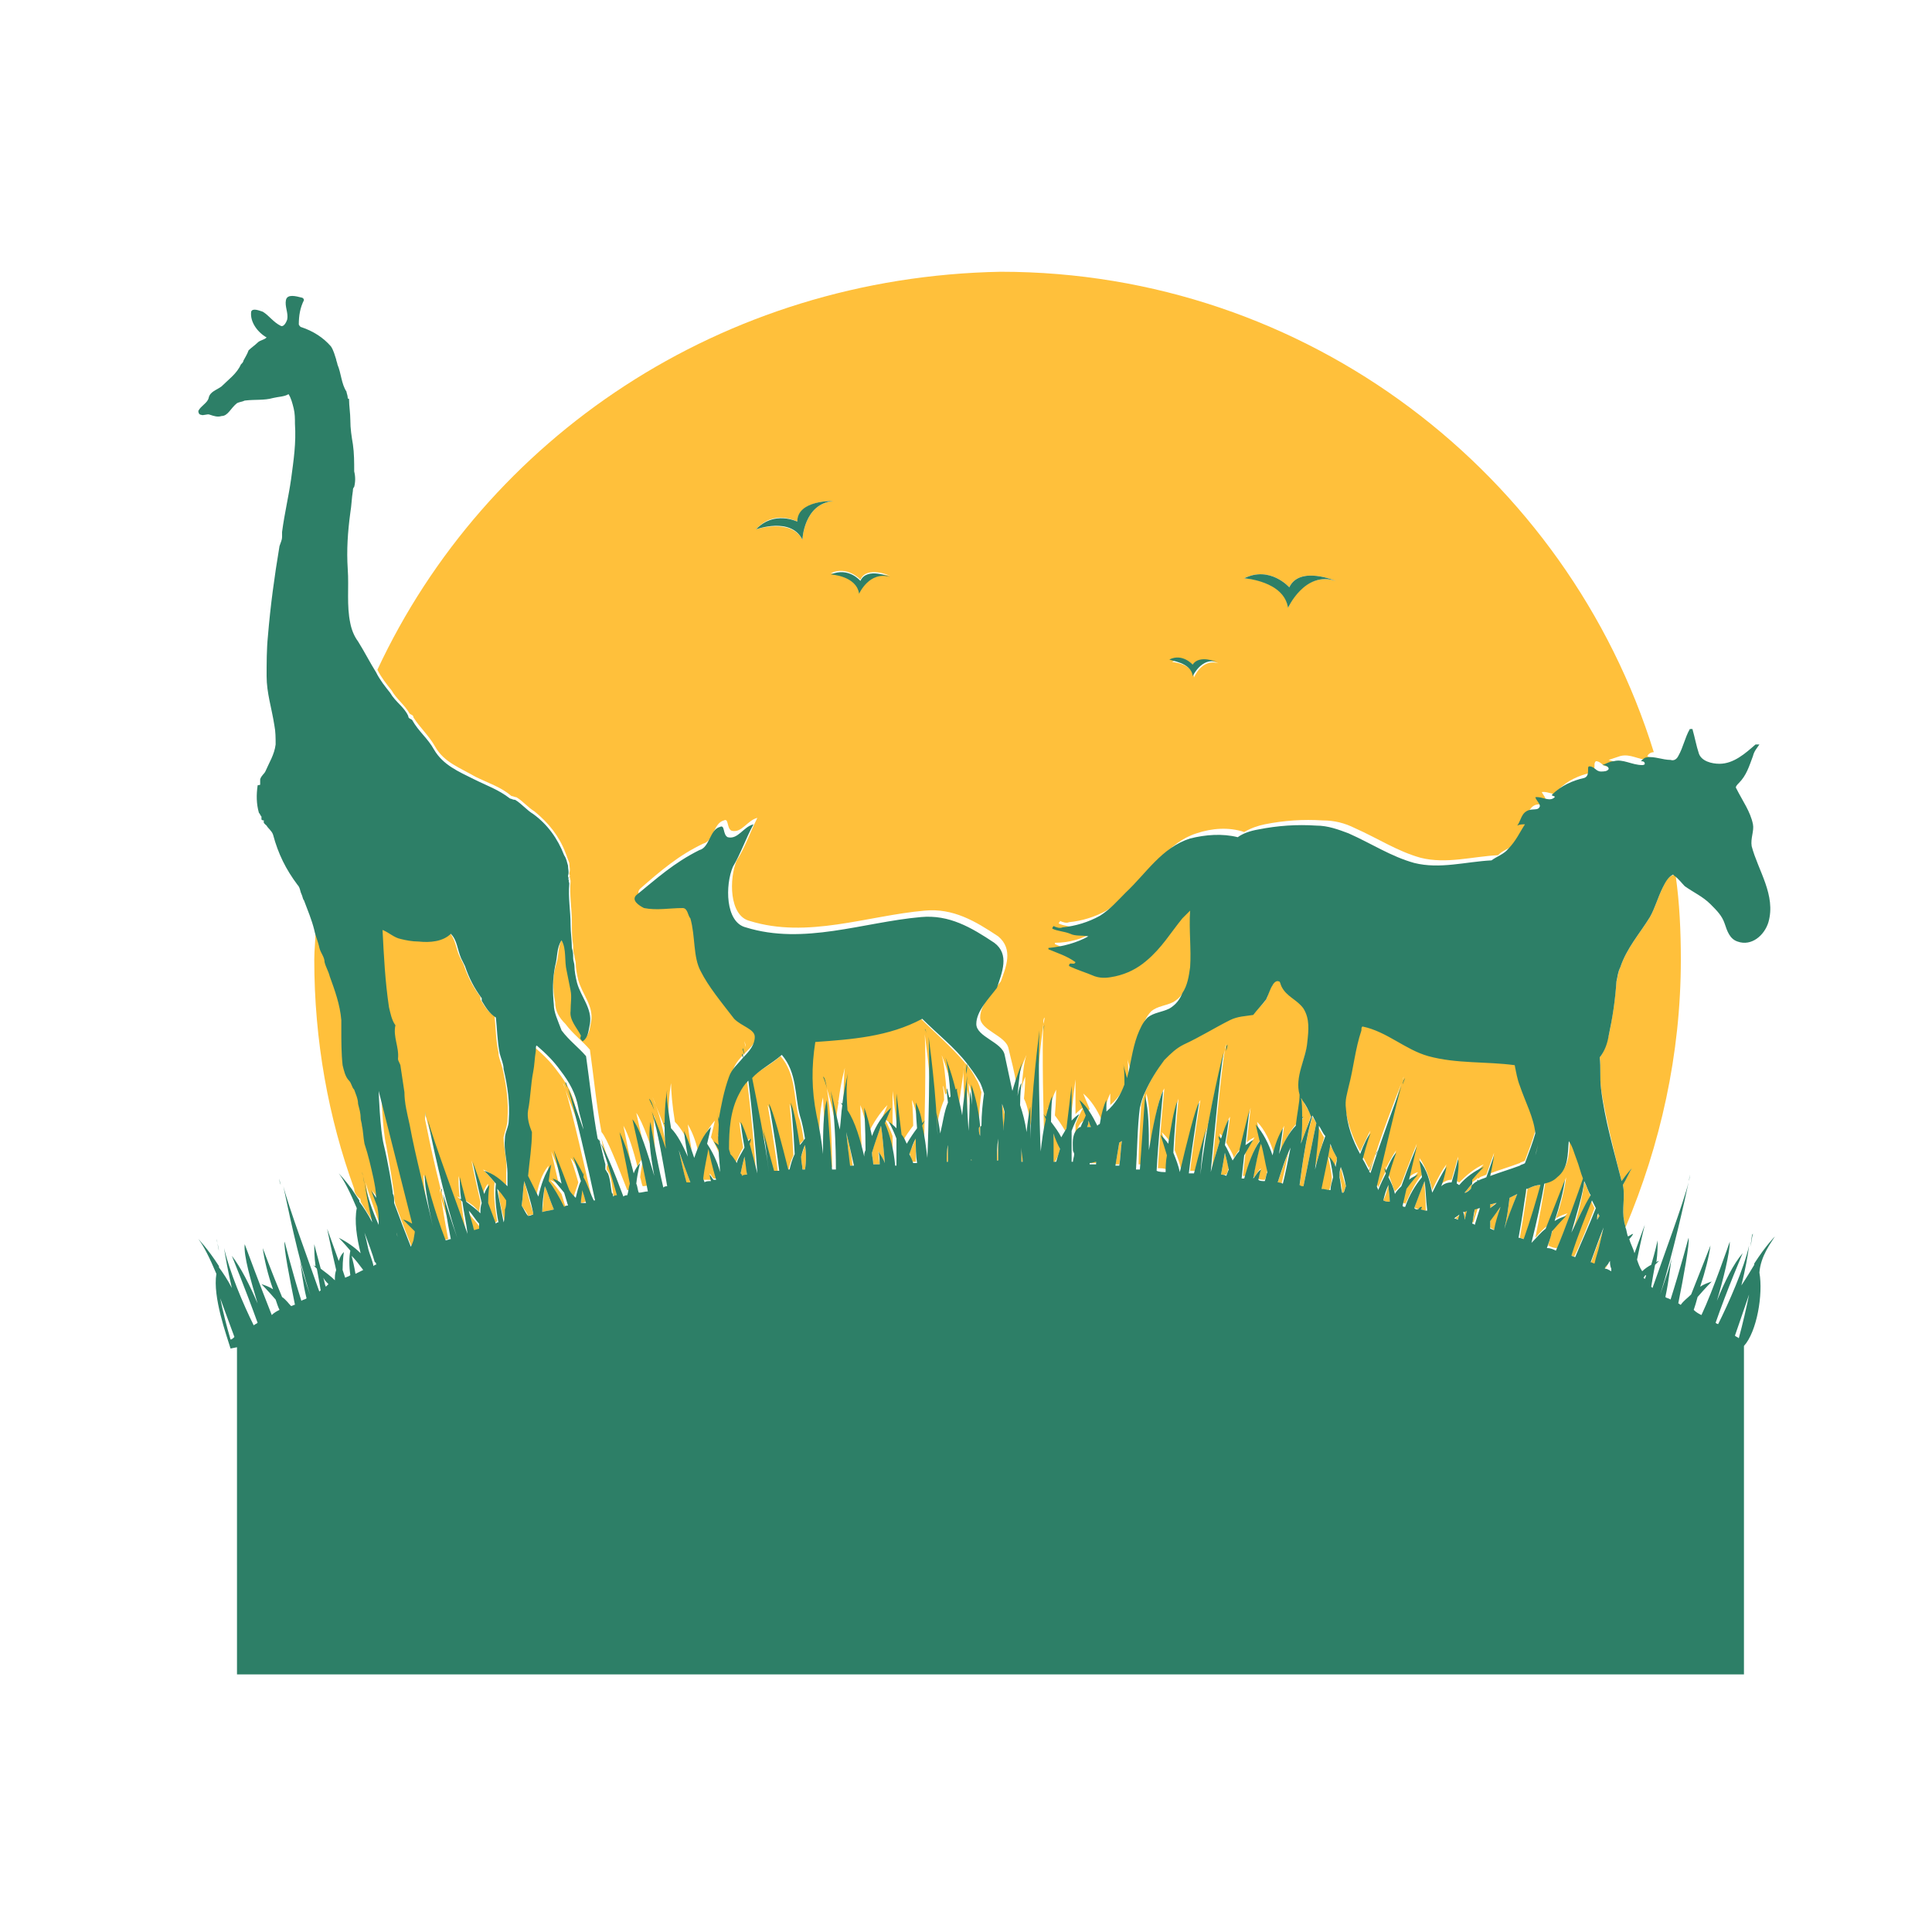 <?xml version="1.0" encoding="utf-8"?>
<!-- Generator: Adobe Illustrator 18.1.0, SVG Export Plug-In . SVG Version: 6.00 Build 0)  -->
<svg version="1.1" id="Layer_1" xmlns="http://www.w3.org/2000/svg" xmlns:xlink="http://www.w3.org/1999/xlink" x="0px" y="0px"
	 viewBox="0 0 150 150" enable-background="new 0 0 150 150" xml:space="preserve">
<g>
	<path fill="none" d="M27.6,98.9c0.2-0.1,0.4-0.2,0.6-0.3c-0.3-0.4-0.6-0.8-0.9-1.1C27.4,97.8,27.5,98.3,27.6,98.9z"/>
	<path fill="none" d="M28.7,97c0.1,0.4,0.2,0.8,0.4,1.3c0.1,0,0.1,0,0.2-0.1c0-0.1,0-0.2,0-0.2c-0.2-0.7-0.5-1.5-0.8-2.3
		C28.5,96.1,28.6,96.5,28.7,97z"/>
	<path fill="none" d="M17.9,104c0.1-0.1,0.2-0.1,0.3-0.2c-0.3-0.9-0.7-1.9-1.1-3C17.3,101.8,17.6,103,17.9,104z"/>
	<path fill="none" d="M25.3,99.9c0.1,0,0.2-0.1,0.2-0.1c-0.2-0.2-0.3-0.4-0.4-0.5C25.1,99.5,25.2,99.7,25.3,99.9z"/>
	<path fill="none" d="M135,103.9c0.3-1.1,0.6-2.3,0.8-3.4c-0.4,1.1-0.8,2.3-1.1,3.2C134.8,103.7,134.9,103.8,135,103.9z"/>
	<path fill="none" d="M127.7,99.3c0-0.1,0.1-0.2,0.1-0.3c-0.1,0.1-0.1,0.2-0.2,0.2C127.7,99.2,127.7,99.2,127.7,99.3z"/>
	<path fill="none" d="M125,97.9c-0.1,0.1-0.1,0.2-0.2,0.3c-0.1,0.1-0.1,0.2-0.2,0.3c0.2,0.1,0.3,0.1,0.5,0.2c0-0.1,0-0.1,0-0.2
		C125,98.3,125,98.1,125,97.9z"/>
	<path fill="#FFC03B" d="M117.2,93c-0.1,0.8-0.2,1.6-0.4,2.4c0.2-0.6,0.6-1.6,1-2.7C117.6,92.8,117.4,92.9,117.2,93z"/>
	<path fill="#FFC03B" d="M120.1,95.2c0.8-1.9,1.5-3.8,1.5-3.8c-0.1,0.8-0.4,2.1-0.8,3.2c0.3-0.2,0.6-0.3,0.9-0.4
		c0,0-0.5,0.5-1.1,1.2c-0.2,0.5-0.3,0.9-0.4,1.3c0.2,0.1,0.4,0.2,0.7,0.2c0.7-1.6,1.8-4.7,2.1-5.6c-0.2-0.5-0.3-1-0.5-1.5
		c-0.2-0.5-0.3-1-0.6-1.4c-0.1,1,0,2.1-0.9,2.8c-0.3,0.2-0.7,0.4-1,0.5c-0.2,1.2-0.5,3-0.8,4.4C119.4,95.9,119.7,95.5,120.1,95.2z"
		/>
	<path fill="#FFC03B" d="M118.6,92.3c-0.1,0.7-0.3,2.1-0.6,3.8c0.1,0,0.2,0.1,0.4,0.1c0.5-1.5,1-3.1,1.3-4.2
		C119.3,92,119,92.1,118.6,92.3C118.6,92.3,118.6,92.3,118.6,92.3z"/>
	<path fill="#FFC03B" d="M122.2,97.6c0.5-1,1.1-2.5,1.6-3.8c-0.1-0.2-0.2-0.4-0.3-0.6c-0.4,1-1.1,2.7-1.6,4.3
		C122.1,97.5,122.2,97.5,122.2,97.6z"/>
	<path fill="#FFC03B" d="M124.1,94.2c0,0.2-0.1,0.3-0.1,0.5c0.1-0.1,0.1-0.2,0.2-0.3C124.1,94.3,124.1,94.2,124.1,94.2z"/>
	<path fill="#FFC03B" d="M119.4,88.7c-0.1,0.3-0.1,0.7-0.2,1C119.3,89.4,119.4,89,119.4,88.7z"/>
	<path fill="#FFC03B" d="M123.5,92.9c-0.2-0.4-0.3-0.8-0.5-1.1c0,0,0,0,0,0c-0.1,1-0.5,2.6-1,4.1C122.4,94.7,123,93.7,123.5,92.9z"
		/>
	<path fill="#FFC03B" d="M103.2,92.4c0.1-0.3,0.2-0.6,0.2-1c-0.1-0.9-0.3-1.6-0.3-1.6c0.2,0.2,0.4,0.5,0.5,0.8
		c0.1-0.2,0.1-0.4,0.2-0.6c0,0,0,0,0-0.1c-0.2-0.4-0.4-0.8-0.6-1.1c-0.3,1.2-0.5,2.5-0.7,3.5C102.7,92.3,102.9,92.4,103.2,92.4z"/>
	<path fill="#FFC03B" d="M101,85.2c0,0.4,0.1,1,0.1,1.6c0,0,0.1,0,0.1-0.1c0,0,0,0.1-0.1,0.2c0,0.6,0,1.2-0.1,1.9
		c0.3-0.8,0.6-1.6,0.8-2.2c-0.2-0.4-0.5-0.8-0.7-1.3C101.1,85.3,101,85.2,101,85.2z"/>
	<path fill="#FFC03B" d="M101.2,92.1c0.4-1.9,0.8-4,1-4.9c-0.1-0.2-0.2-0.3-0.3-0.5c-0.5,1.6-0.8,3.8-1,5.4
		C101,92.1,101.1,92.1,101.2,92.1z"/>
	<path fill="#FFC03B" d="M89,84.9c0.3,1,0.3,2.6,0.3,4.2c0.3-1.8,0.6-3.8,1.1-4.6c0,0-0.4,4.2-0.5,6.2c0.2,0,0.5,0,0.7,0.1
		c0-0.3,0.1-0.8,0.1-1.3c-0.3-0.9-0.5-1.6-0.5-1.6c0.2,0.2,0.4,0.4,0.6,0.7c0.2-1.2,0.4-2.5,0.7-3.3c0,0-0.2,1.9-0.3,4
		c0.2,0.5,0.4,1,0.5,1.5c0.5-2.1,1.2-5,1.5-5.4c0,0-0.5,3-0.8,5.5c0.1,0,0.3,0,0.4,0c0.4-1.6,0.8-3,1-3.6c0-0.2,0.1-0.3,0.1-0.4
		c0,0,0,0.1-0.1,0.4c-0.2,0.7-0.3,2.2-0.5,3.7c0,0,0,0,0,0c0.3-3.5,1.4-8,1.8-9.5c0-0.2,0.1-0.4,0.1-0.5c0,0,0,0.2-0.1,0.5
		c-0.3,1.8-0.8,7.2-1,9.3c0.2-0.8,0.4-1.7,0.7-2.4c-0.1-0.2-0.1-0.4-0.1-0.4c0.1,0.1,0.1,0.1,0.2,0.2c0.2-0.6,0.4-1.2,0.6-1.5
		c0,0-0.1,0.9-0.3,2c0.2,0.4,0.5,0.8,0.6,1.2c0.1-0.2,0.3-0.5,0.5-0.7c0.4-1.7,0.8-3.2,0.8-3.2l-0.3,2.7c0.2-0.2,0.4-0.3,0.6-0.4
		c0,0-0.3,0.5-0.7,1.2l-0.2,1.8c0.1,0,0.1,0,0.2,0c0.3-1.1,0.7-2.2,1.2-2.9c-0.2-0.8-0.3-1.3-0.3-1.3c0.6,0.6,1,1.5,1.3,2.4
		c0.3-0.9,0.6-1.7,0.8-2.1c0,0-0.1,0.9-0.3,2c0.4-0.9,0.8-1.7,1.3-2.2c0.2-0.9,0.3-1.7,0.3-2.4c-0.4-1.3,0.4-2.7,0.6-4.1
		c0.1-0.9,0.2-1.7-0.3-2.6c-0.4-0.7-1.3-1-1.7-1.7c-0.1-0.2-0.1-0.3-0.2-0.4c-0.3-0.1-0.4,0.2-0.5,0.3c-0.2,0.3-0.4,0.7-0.5,1.1
		c-0.2,0.5-0.7,0.8-1,1.2c-0.6,0.1-1.2,0.1-1.8,0.4c-1.3,0.7-2.4,1.3-3.6,1.9c-0.6,0.3-1,0.7-1.5,1.2c-0.6,0.8-1.1,1.6-1.5,2.5
		c-0.2,0.4-0.3,0.8-0.4,1.2c-0.1,1.6-0.2,3.3-0.2,4.6c0.1,0,0.2,0,0.3,0C88.8,87.9,89,84.9,89,84.9z"/>
	<path fill="#FFC03B" d="M102.8,88.3c-0.2-0.3-0.3-0.6-0.5-0.8c0,1-0.1,2.2-0.3,3.4C102.3,90,102.6,89.1,102.8,88.3z"/>
	<path fill="#FFC03B" d="M104.3,92.6c0.1-0.2,0.1-0.3,0.2-0.5c-0.2-0.5-0.3-1-0.4-1.5c0,0.2-0.1,0.5-0.1,0.7
		c0.1,0.4,0.2,0.8,0.2,1.2C104.2,92.6,104.3,92.6,104.3,92.6z"/>
	<path fill="#FFC03B" d="M105.6,89.4c0.4-0.8,0.7-1.5,0.8-1.6c0,0-0.3,0.9-0.6,2c0.2,0.3,0.3,0.6,0.5,0.9c0.2-0.4,0.3-0.7,0.4-1
		c0.1-0.2,0.1-0.3,0.2-0.4c0,0-0.1,0.1-0.2,0.4c-0.1,0.3-0.2,0.7-0.4,1.1c0,0,0,0.1,0.1,0.1c0.8-2.8,2-5.7,2.4-6.8
		c0.1-0.2,0.1-0.4,0.2-0.5c0,0-0.1,0.2-0.2,0.5c-0.5,1.4-1.4,5.3-1.9,7.8c0,0.1,0.1,0.2,0.1,0.3c0.2-0.4,0.4-0.9,0.6-1.3
		c0-0.3-0.1-0.4-0.1-0.4c0.1,0.1,0.1,0.2,0.1,0.2c0.3-0.6,0.6-1.1,0.8-1.4c0,0-0.3,0.9-0.6,1.9c0.2,0.4,0.3,0.9,0.5,1.3
		c0.2-0.2,0.4-0.4,0.5-0.6c0.6-1.6,1.2-3.1,1.2-3.1l-0.6,2.6c0.2-0.2,0.4-0.3,0.7-0.4c0,0-0.4,0.5-0.9,1.1l-0.3,1.3
		c0.1,0,0.2,0,0.2,0.1c0.4-0.9,0.8-1.7,1.3-2.3c-0.1-0.8-0.2-1.3-0.2-1.3c0.5,0.7,0.8,1.6,1,2.5c0.4-0.9,0.8-1.6,1.1-2
		c0,0-0.2,0.6-0.4,1.5c0.3-0.2,0.5-0.3,0.8-0.3c0.3-1,0.5-1.8,0.5-1.8c0,0.5,0,1.2-0.1,1.9c0.1,0,0.1,0.1,0.2,0.1
		c0.6-0.6,1.2-1.1,1.9-1.4c0,0-0.4,0.4-0.9,1c0,0.1,0,0.3,0,0.4c0.1-0.1,0.3-0.2,0.4-0.3c0-0.1,0-0.1,0-0.1c0,0,0,0.1,0.1,0.1
		c0,0,0.1-0.1,0.1-0.1c0.2-0.1,0.3-0.1,0.5-0.2l0.6-1.7c0,0-0.1,0.7-0.3,1.6c0.8-0.3,1.5-0.5,2.3-0.8c0.1-0.1,0.3-0.1,0.4-0.2
		c0.3-0.8,0.6-1.6,0.8-2.3c-0.1-1.3-0.8-2.5-1.2-3.7c-0.2-0.5-0.3-1-0.4-1.6c-2.2-0.2-4.5-0.1-6.7-0.7c-1.9-0.5-3.2-2-5.1-2.3
		c-0.1,0-0.1,0.2-0.1,0.3c-0.6,1.5-0.6,2.9-1,4.4c-0.2,0.5-0.3,1-0.3,1.5C104.6,87.2,105,88.3,105.6,89.4z"/>
	<path fill="#FFC03B" d="M116,95.5c0.2-0.5,0.3-1.2,0.5-1.8c-0.2,0.3-0.5,0.7-0.8,1c0,0.2,0,0.4,0,0.6
		C115.8,95.4,115.9,95.4,116,95.5z"/>
	<path fill="#FFC03B" d="M87.1,88.6c-0.1,0-0.1,0.1-0.2,0.1c-0.1,0.6-0.2,1.2-0.3,1.7c0.1,0,0.2,0,0.3,0C87,89.9,87,89.3,87.1,88.6z
		"/>
	<path fill="#FFC03B" d="M98.2,91.6c0.1-0.2,0.1-0.4,0.2-0.7c-0.1-0.8-0.3-1.5-0.5-2.2c-0.2,0.6-0.4,1.6-0.6,2.7c0,0,0,0,0.1,0
		c0.1-0.2,0.3-0.5,0.5-0.7c0,0-0.1,0.3-0.2,0.8C97.8,91.6,98,91.6,98.2,91.6z"/>
	<path fill="#FFC03B" d="M124.9,97C124.9,97,124.9,97,124.9,97C124.9,97,124.9,97,124.9,97C124.9,97,124.9,97,124.9,97z"/>
	<path fill="#FFC03B" d="M95.1,89.5c-0.1,0.6-0.2,1.2-0.3,1.7c0.1,0,0.2,0,0.4,0c0.1-0.1,0.1-0.3,0.2-0.5
		C95.3,90.3,95.2,89.9,95.1,89.5z"/>
	<path fill="#FFC03B" d="M123.8,98.2c0.2-0.5,0.3-1.1,0.4-1.5c0.1-0.5,0.2-0.9,0.3-1.3c0,0,0,0,0,0c-0.4,1-0.7,1.9-1,2.7
		C123.6,98.1,123.7,98.1,123.8,98.2z"/>
	<path fill="#FFC03B" d="M28,93.1c0,0,0,0.1,0,0.2c0.3,0.5,0.6,1,1,1.6c-0.3-1.2-0.5-2.3-0.6-3.1c-0.1-0.4-0.1-0.7-0.2-0.9
		c0,0,0.1,0.4,0.2,0.9c0.2,0.9,0.7,2.1,1.1,3.3c0-0.5,0-1-0.1-1.4c-0.3-0.8-0.5-1.3-0.5-1.3c0.1,0.2,0.3,0.4,0.4,0.6
		c-0.1-0.5-0.2-1-0.2-1.5c-0.2-0.9-0.4-1.8-0.7-2.7c-0.1-0.5-0.1-0.9-0.2-1.4c0-0.2-0.1-0.4-0.1-0.6c0-0.4-0.2-0.8-0.2-1.1
		c0-0.4-0.2-0.8-0.3-1.1c-0.1-0.3-0.2-0.5-0.4-0.7c-0.3-0.4-0.4-0.8-0.5-1.2c-0.1-0.9-0.1-1.9-0.1-2.8c0-0.2,0-0.4,0-0.7
		c-0.1-1.2-0.5-2.3-0.9-3.4c-0.1-0.4-0.3-0.7-0.4-1.1c-0.1-0.4-0.3-0.7-0.4-1.1c-0.2-0.5-0.3-0.9-0.4-1.4c0,0.8-0.1,1.5-0.1,2.3
		c0,6.3,1.1,12.3,3.1,17.8C27.5,92.6,27.7,92.9,28,93.1C27.9,93.2,28,93.2,28,93.1z"/>
	<path fill="#FFC03B" d="M129.1,68.9c-0.4,0.8-0.6,1.6-1,2.3c-0.8,1.3-1.8,2.4-2.3,3.9c-0.2,0.4-0.2,0.8-0.3,1.1
		c-0.1,1.4-0.3,2.8-0.6,4.2c-0.2,0.6-0.3,1.2-0.7,1.7c0.1,0.8,0,1.6,0.1,2.4c0.4,2.5,1,4.8,1.6,7.2c0.5-0.6,0.8-1,0.8-1
		c-0.2,0.3-0.4,0.7-0.7,1.3c0.2,0.9-0.1,1.9,0.1,2.8c0,0.2,0.1,0.3,0.1,0.5c2.7-6.4,4.3-13.4,4.3-20.8c0-2.2-0.1-4.4-0.4-6.5
		c0,0-0.1-0.1-0.1-0.1C129.4,68.1,129.3,68.5,129.1,68.9z"/>
	<path fill="#FFC03B" d="M31.8,55.4c0.1,0.1,0.3,0.1,0.3,0.3c0.5,0.8,1.2,1.4,1.7,2.3c0.7,1.2,1.9,1.6,3.1,2.3c1,0.5,2,0.8,2.8,1.5
		c0.1,0,0.3,0.1,0.4,0.1c0.5,0.3,0.9,0.8,1.4,1.1c1.1,0.9,1.9,1.9,2.4,3.2c0.1,0.3,0.2,0.5,0.3,0.8c0,0.3,0.1,0.5,0,0.8
		c0,0.1,0.1,0.2,0,0.3c0,0.1,0.1,0,0.1,0c-0.1,0.1,0,0.2,0,0.3c-0.1,1.1,0.1,2.1,0.1,3.2c0,0.6,0,1.2,0.1,1.8c0,0.3,0,0.5,0.1,0.8
		c0,0.2,0.1,0.4,0.1,0.6c0,0.4,0.1,0.9,0.2,1.3c0.3,1.1,1.2,2,1,3.2c-0.1,0.4-0.1,1-0.5,1.3c-0.1,0.1-0.1,0-0.2-0.1
		c-0.1-0.1,0-0.2,0-0.3c-0.4-0.6-0.9-1.1-0.8-1.9c0-0.5,0.1-1,0-1.6c-0.1-0.5-0.2-1-0.3-1.5c-0.2-0.8,0-1.6-0.4-2.4
		c-0.4,0.6-0.3,1.4-0.5,2c-0.3,0.9-0.3,2-0.1,3c0,0.7,0.3,1.2,0.8,1.7c0.6,0.8,1.3,1.3,1.9,2c0.3,2.1,0.5,4.3,0.9,6.4
		c0.4,0.4,1.3,2.7,2,4.5c0.1,0,0.2,0,0.3-0.1c0.1-0.3,0.1-0.6,0.2-0.9c-0.4-2-0.8-4-0.8-4c0.4,0.7,0.8,2,1.1,3.2
		c0.1-0.3,0.3-0.6,0.5-0.8c0,0-0.2,0.7-0.3,1.6c0.1,0.3,0.1,0.5,0.2,0.7c0.2,0,0.5-0.1,0.7-0.1c-0.4-2.1-1.2-5.6-1.2-5.6
		c0.5,0.7,1.2,2.7,1.7,4.4c-0.3-1.5-0.4-3.1-0.3-4.2c0,0,0.5,2.6,1,5.1c0.1,0,0.2,0,0.3-0.1c-0.2-1.8-0.6-4.3-1.2-5.8
		c-0.2-0.6-0.4-0.9-0.4-0.9c0.1,0.2,0.3,0.5,0.4,0.9c0.3,0.7,0.7,1.7,1.1,2.9c-0.1-0.7-0.1-1.3-0.1-1.9c0-0.1-0.1-0.2-0.1-0.2
		c0,0,0.1,0,0.1,0.1c0-1.6,0.2-2.6,0.2-2.6c0,0.6,0.1,1.8,0.3,3c0.5,0.5,1,1.4,1.3,2.2c-0.2-1.1-0.3-2-0.3-2
		c0.3,0.5,0.6,1.2,0.8,2.1c0.3-0.9,0.7-1.7,1.3-2.4c0,0-0.1,0.5-0.3,1.3c0.4,0.6,0.7,1.4,1,2.2c-0.1-0.6-0.1-1.1-0.1-1.7
		c-0.2-0.4-0.4-0.7-0.4-0.7c0.1,0.1,0.3,0.2,0.4,0.3c0-0.5,0-1.1,0-1.6l-0.1-0.9c0,0,0.1,0.2,0.1,0.5c0.1-1.1,0.3-2.2,0.8-3.3
		c0.2-0.6,0.6-1,1.1-1.5c0-0.1,0-0.2-0.1-0.3c-0.1-0.3-0.1-0.5-0.1-0.5c0,0.1,0.1,0.3,0.1,0.5c0,0.1,0,0.2,0.1,0.3
		c0.5-0.5,0.9-1,0.9-1.6c0-0.6-1-0.8-1.6-1.4c-1-1.4-2-2.6-2.6-3.7c-0.6-1.2-0.4-2.8-0.8-4.1c-0.2-0.2-0.2-0.8-0.6-0.8
		c-1,0-2,0.2-3,0c-0.4-0.2-1-0.6-0.6-1c1.6-1.4,3-2.6,4.9-3.5c0.8-0.2,0.8-1.6,1.6-1.8c0.4-0.2,0.2,0.6,0.6,0.8c0.8,0.2,1.2-0.8,2-1
		c-0.6,1.2-1,2.4-1.6,3.3c-0.6,1.4-0.6,4.3,1,4.7c4.5,1.4,9.1-0.4,13.6-0.8c2.2-0.2,3.9,0.8,5.7,2c1.2,1,0.6,2.4,0.2,3.5
		c-0.6,0.8-1.6,1.8-1.6,2.8c0,1,2,1.4,2.2,2.4c0.2,0.9,0.5,1.9,0.6,2.8c0.4-1.5,0.8-2.3,0.8-2.3c-0.2,0.5-0.3,1.6-0.4,2.7
		c0.1-0.5,0.2-0.8,0.3-1c0,0,0,0.7-0.1,1.7c0.3,0.6,0.4,1.3,0.5,2.1c0.1-0.8,0.3-1.5,0.3-2c0-0.2,0-0.3,0.1-0.4c0,0,0,0.1-0.1,0.4
		c-0.1,0.8-0.1,2.5,0,4.2c0,0,0,0,0,0c-0.1-3.5,0.5-8.5,0.7-10.1c0-0.2,0-0.4,0.1-0.5c0,0,0,0.2-0.1,0.5c-0.1,1.8,0,7.3,0.1,9.4
		c0.1-0.8,0.2-1.7,0.4-2.5c-0.1-0.2-0.2-0.4-0.2-0.4c0.1,0.1,0.1,0.1,0.2,0.2c0.1-0.7,0.3-1.2,0.5-1.6c0,0,0,0.9-0.1,2
		c0.3,0.4,0.5,0.7,0.8,1.2c0.1-0.2,0.2-0.5,0.4-0.7c0.2-1.7,0.4-3.3,0.4-3.3l0,2.7c0.2-0.2,0.4-0.4,0.6-0.5c0,0-0.3,0.5-0.6,1.3
		l0,2.4c0,0,0.1,0,0.1,0c0-0.2,0-0.4,0.1-0.6c0-0.1-0.1-0.2-0.1-0.3c0-0.6-0.1-1.1,0.3-1.6c0.1-0.1,0.2-0.2,0.3-0.2
		c0.1-0.3,0.2-0.6,0.4-0.9c-0.3-0.7-0.5-1.2-0.5-1.2c0.6,0.5,1.1,1.3,1.4,2c0,0,0.1,0,0.1-0.1c0,0,0-0.1,0.1-0.1
		c0.1-0.8,0.3-1.4,0.5-1.8c0,0,0,0.3,0,0.9c0.7-0.6,1.1-1.3,1.4-2.1c0-0.7,0-1.3-0.1-1.6c0,0,0.1,0.4,0.3,1.1
		c0.3-1.1,0.5-2.3,0.8-3.3c0.2-0.5,0.4-1,0.8-1.4c0.5-0.4,1.1-0.4,1.7-0.7c0.5-0.3,0.8-0.7,1-1.2c0.3-0.6,0.5-1.4,0.6-2
		c0.2-1.5,0-2.9,0-4.4c-0.2,0.2-0.4,0.4-0.6,0.6c-0.9,1.1-1.6,2.4-2.8,3.3c-0.8,0.6-1.6,1-2.4,1.2c-0.5,0.1-1.1,0.2-1.6,0
		c-0.7-0.3-1.3-0.5-2-0.8c0.1-0.4,0.4,0,0.7-0.2c-0.7-0.4-1.4-0.7-2.1-1l0-0.1c1.1,0,2.2-0.3,3.1-0.9c-0.4-0.1-0.9-0.1-1.4-0.2
		c-0.5-0.2-1-0.2-1.4-0.4c0-0.1,0.1-0.1,0.1-0.2c0.2,0.1,0.5,0.2,0.7,0.1c1-0.1,2-0.4,2.9-0.9c0.8-0.5,1.4-1.2,2-1.8
		c1.6-1.4,2.8-3.5,5-4.2c1.2-0.4,2.5-0.5,3.7-0.1c0.5-0.3,1.1-0.5,1.6-0.6c1.5-0.3,3-0.4,4.5-0.3c0.9,0,1.7,0.2,2.5,0.6
		c1.8,0.8,3.3,1.8,5.1,2.3c2,0.5,4-0.1,6-0.2c0.4-0.4,0.9-0.5,1.3-0.9c0.5-0.6,0.9-1.2,1.3-1.9c-0.2,0-0.4,0-0.6,0.1
		c0.3-0.4,0.4-1,0.9-1.2c0.3-0.1,0.7,0,0.8-0.2c0.1-0.3-0.2-0.6-0.3-0.8c0.5-0.1,1.1,0.4,1.5,0c0.1-0.1-0.3-0.1-0.2-0.2
		c0.7-0.7,1.6-1.1,2.5-1.3c0.3-0.1,0.3-0.4,0.3-0.7c0,0,0-0.1,0.1-0.2c0.4,0,0.5,0.4,0.9,0.4c0.2,0,0.5,0,0.6-0.2
		c0.1-0.2-0.3-0.2-0.5-0.3c0.3-0.1,0.6-0.2,0.9-0.3c0.8-0.2,1.4,0.3,2.2,0.3c0.1,0,0.2,0,0.2-0.1c0-0.1-0.2-0.1-0.3-0.2
		c0.1-0.2,0.3-0.3,0.5-0.3c-6.7-21.6-26.9-37.3-50.7-37.3C56,21.5,37.7,34,29.3,52c0.3,0.6,0.7,1.1,1.1,1.6
		C30.8,54.3,31.4,54.7,31.8,55.4z M100.1,45.6c0.8-1.7,3.6-0.5,3.6-0.5c-2.5-0.8-3.7,2.1-3.7,2.1c-0.2-2.2-3.4-2.3-3.4-2.3
		C98.6,43.9,100.1,45.6,100.1,45.6z M92.7,51.7c0.4-0.9,1.9-0.2,1.9-0.2c-1.3-0.4-1.9,1.1-1.9,1.1c-0.1-1.1-1.7-1.2-1.7-1.2
		C91.9,50.8,92.7,51.7,92.7,51.7z M66.8,45c0.5-1.1,2.3-0.3,2.3-0.3c-1.6-0.5-2.4,1.3-2.4,1.3c-0.1-1.4-2.2-1.5-2.2-1.5
		C65.8,43.9,66.8,45,66.8,45z M61.9,40.5c0.1-1.7,2.8-1.6,2.8-1.6c-2.3,0.2-2.4,3-2.4,3c-0.9-1.7-3.6-0.8-3.6-0.8
		C60.1,39.5,61.9,40.5,61.9,40.5z"/>
	<path fill="#FFC03B" d="M115.7,93.8c0.1-0.1,0.3-0.3,0.5-0.4c-0.2,0-0.3,0.1-0.5,0.1C115.6,93.7,115.7,93.7,115.7,93.8z"/>
	<path fill="#FFC03B" d="M99.2,91.8c0.1,0,0.2,0,0.3,0.1c0.2-0.8,0.4-1.8,0.6-2.8C99.9,89.9,99.5,90.9,99.2,91.8z"/>
	<path fill="#FFC03B" d="M113.7,94.7c0.1-0.2,0.1-0.5,0.2-0.7c-0.1,0-0.2,0.1-0.2,0.1C113.7,94.4,113.7,94.6,113.7,94.7z"/>
	<path fill="#FFC03B" d="M114.5,93.8c0,0.4-0.1,0.8-0.2,1.1c0.1,0,0.1,0,0.1,0l0.4-1.3C114.7,93.8,114.6,93.8,114.5,93.8z"/>
	<path fill="#FFC03B" d="M114.3,91.9c-0.2,0.2-0.4,0.5-0.6,0.7c0,0,0.1,0,0.1,0c0.1-0.1,0.3-0.2,0.4-0.3
		C114.2,92.2,114.3,92,114.3,91.9z"/>
	<path fill="#FFC03B" d="M113.4,94.3c-0.2,0.1-0.3,0.2-0.4,0.3c0.1,0,0.2,0.1,0.4,0.1C113.3,94.5,113.4,94.4,113.4,94.3
		C113.4,94.3,113.4,94.3,113.4,94.3z"/>
	<path fill="#FFC03B" d="M107.9,93.3c0-0.5-0.1-0.9-0.1-1.3c-0.1,0.4-0.2,0.8-0.4,1.2c0,0,0,0,0,0C107.6,93.3,107.7,93.3,107.9,93.3
		C107.9,93.4,107.9,93.4,107.9,93.3z"/>
	<path fill="#FFC03B" d="M110.7,94C110.8,94,110.8,94,110.7,94c0-0.9-0.1-1.6-0.1-2.3c-0.2,0.5-0.5,1.2-0.8,2.1c0.1,0,0.2,0,0.3,0.1
		c0.1-0.1,0.1-0.1,0.2-0.2c0,0,0,0.1-0.1,0.2C110.4,93.9,110.6,94,110.7,94z"/>
	<path fill="#FFC03B" d="M118.5,92.3c-0.3,1.2-0.7,2.5-1.1,3.6c0,0,0,0,0,0C118,94.5,118.5,93,118.5,92.3c0.1,0,0.1,0,0.1,0
		C118.6,92.3,118.6,92.3,118.5,92.3z"/>
	<path fill="#FFC03B" d="M75.4,88.8c0,0.5,0,1,0,1.4c0,0,0.1,0,0.1,0C75.5,89.7,75.5,89.2,75.4,88.8C75.5,88.7,75.4,88.8,75.4,88.8z
		"/>
	<path fill="#FFC03B" d="M62.3,90.8c0.1,0,0.1,0,0.2,0c0.1-0.6,0.1-1.3,0-1.9c-0.1,0.3-0.2,0.6-0.3,0.9
		C62.2,90.2,62.3,90.5,62.3,90.8z"/>
	<path fill="#FFC03B" d="M63.6,89.4c0-1.5,0-3.1,0.3-4.2c0,0,0.1,2.7,0.4,5.4c0.1,0,0.2,0,0.3,0c0-1.8-0.1-4.4-0.4-6.1
		c-0.2-0.6-0.3-0.9-0.3-0.9c0.1,0.3,0.2,0.6,0.3,0.9c0.2,0.7,0.5,1.8,0.7,3c0-0.7,0.1-1.3,0.2-1.9c0-0.1-0.1-0.2-0.1-0.2
		c0,0,0,0,0.1,0.1c0.2-1.6,0.5-2.6,0.5-2.6c-0.1,0.6-0.1,1.8-0.1,3.1c0.6,0.9,1,2.3,1.3,3.6c0-0.1,0.1-0.3,0.1-0.5
		c-0.1-1.6-0.1-3.3-0.1-3.3c0.2,0.5,0.4,1.3,0.6,2.2c0.4-0.8,0.9-1.6,1.5-2.2c0,0-0.2,0.5-0.5,1.2c0.5,0.8,0.7,2.1,0.8,3.3
		c0,0,0.1,0,0.1,0l0-2.1c-0.3-0.8-0.6-1.3-0.6-1.3c0.2,0.1,0.4,0.3,0.6,0.5l0-2.7c0,0,0.2,1.6,0.4,3.2c0.1,0.2,0.3,0.5,0.4,0.7
		c0.2-0.4,0.5-0.8,0.8-1.2c0-1.1-0.1-2-0.1-2c0.2,0.4,0.3,0.9,0.5,1.6c0.1-0.1,0.1-0.1,0.2-0.2c0,0-0.1,0.1-0.2,0.4
		c0.1,0.8,0.3,1.6,0.4,2.5c0.1-2.1,0.2-7.6,0.1-9.4c0-0.3-0.1-0.5-0.1-0.5c0,0.1,0,0.3,0.1,0.5c0.2,1.5,0.8,6.3,0.7,9.7c0,0,0,0,0,0
		c0-1.5,0-3.1-0.1-3.8c0-0.2-0.1-0.4-0.1-0.4c0,0.1,0.1,0.2,0.1,0.4c0.1,0.4,0.2,0.9,0.3,1.6c0.1-0.9,0.3-1.7,0.6-2.4
		c0-0.6-0.1-1.1-0.1-1.1c0.1,0.1,0.1,0.4,0.2,0.7c0,0,0-0.1,0.1-0.1c-0.1-1.3-0.2-2.4-0.4-3c0,0,0.4,0.9,0.8,2.5c0,0,0-0.1,0.1-0.1
		c0,0,0,0.1,0,0.2c0.1,0.5,0.3,1.2,0.4,1.9c0.1-1.2,0.3-2.4,0.4-3.1c0-0.3,0.1-0.6,0.1-0.8c-1-1.2-2.3-2.3-3.5-3.5
		c-2.6,1.4-5.5,1.6-8.3,1.8c-0.3,1.8-0.2,3.6-0.2,5.4C63.3,87.3,63.5,88.4,63.6,89.4z"/>
	<path fill="#FFC03B" d="M59.6,91.1c-0.1-1.4-0.3-2.7-0.5-3.4C59,87.5,59,87.3,59,87.3c0,0.1,0.1,0.2,0.1,0.4
		c0.2,0.6,0.6,1.9,0.9,3.3c0.1,0,0.3,0,0.4,0c-0.3-2.4-0.8-5.2-0.8-5.2c0.3,0.4,1,3.1,1.5,5.1c0,0,0.1,0,0.1,0
		c0.1-0.4,0.2-0.8,0.4-1.2c-0.1-2.1-0.3-4-0.3-4c0.3,0.8,0.5,2.1,0.7,3.3c0.1-0.2,0.2-0.3,0.4-0.5c-0.1-0.6-0.2-1.3-0.4-1.8
		c-0.4-1.6-0.2-3.3-1.4-4.7c-0.8,0.7-1.8,1.2-2.5,1.8C58.7,85.7,59.3,88.6,59.6,91.1C59.5,91.1,59.6,91.1,59.6,91.1z"/>
	<path fill="#FFC03B" d="M75,87.7c0.1-1.7,0.1-3.1,0.1-3.1c0.2,0.8,0.3,2.1,0.3,3.3c0,0,0,0,0,0c-0.1-2-0.2-3.8-0.2-3.8
		c0.3,0.8,0.6,2.1,0.7,3.3c0,0,0.1-0.1,0.1-0.1c0-0.9,0.1-1.8,0.2-2.5c-0.1-0.3-0.2-0.7-0.4-1c-0.2-0.4-0.5-0.9-0.9-1.3
		c0,0.2-0.1,0.4-0.1,0.8C74.8,84.6,74.9,86.2,75,87.7z"/>
	<path fill="#FFC03B" d="M84.6,90.3c0.2,0,0.3,0,0.5,0c0-0.1,0-0.2,0-0.3c-0.2,0.1-0.4,0.1-0.5,0.1C84.6,90.2,84.6,90.3,84.6,90.3z"
		/>
	<path fill="#FFC03B" d="M76,87.6c0,0.2,0,0.4,0.1,0.6c0-0.2,0-0.5,0-0.8C76,87.5,76,87.6,76,87.6z"/>
	<path fill="#FFC03B" d="M57.1,90.3c0.2-0.4,0.4-0.9,0.6-1.2c-0.2-1.1-0.3-2-0.3-2c0.2,0.3,0.4,0.9,0.6,1.5c0.1-0.1,0.1-0.1,0.2-0.2
		c0,0,0,0.2-0.1,0.4c0.2,0.7,0.4,1.5,0.6,2.3c0,0,0,0,0,0c-0.1-1.6-0.4-4.9-0.7-7.2c-0.3,0.3-0.5,0.6-0.7,1
		c-0.7,1.3-0.8,2.8-0.8,4.4c0,0.1,0.1,0.3,0.1,0.4C56.8,89.9,57,90.1,57.1,90.3z"/>
	<path fill="#FFC03B" d="M30.6,92.8c0,0.1,0,0.3,0.1,0.7c0.4,1.1,0.9,2.4,1.3,3.4c0.1-0.3,0.2-0.5,0.2-0.5l0.1-0.6l0-0.1
		c-0.5-0.6-0.9-0.9-0.9-0.9c0.2,0.1,0.5,0.2,0.7,0.3l-2.5-10.3c0,0,0.1,3,0.4,4.2C30.2,90.1,30.6,92.5,30.6,92.8z"/>
	<path fill="#FFC03B" d="M30.6,79.6c-0.2,0.9,0.2,1.7,0.2,2.6c0,0.2,0.2,0.4,0.2,0.6c0.1,0.7,0.2,1.3,0.3,2c0.1,0.8,0.3,1.6,0.4,2.5
		c0.6,2.7,1.2,5.2,1.8,7.9c-0.4-1.8-0.7-3.6-0.6-4c0,0,0.8,2.8,1.5,5.1c0.1,0,0.3-0.1,0.4-0.1c-0.3-1.5-0.5-2.9-0.6-3.5
		c0-0.2-0.1-0.3,0-0.4c0,0,0,0.1,0,0.4c0.1,0.7,0.6,2,1.1,3.4c0,0,0,0,0,0c-1.1-3.3-2-7.7-2.3-9.2C33,86.6,33,86.4,33,86.3
		c0,0,0,0.2,0.1,0.5c0.4,1.7,2.3,6.9,3.1,8.9c-0.2-0.8-0.3-1.7-0.4-2.5c-0.2-0.2-0.3-0.3-0.3-0.3c0.1,0,0.2,0.1,0.2,0.1
		c-0.1-0.7-0.1-1.3-0.1-1.7c0,0,0.2,0.9,0.5,1.9c0.4,0.2,0.8,0.5,1.1,0.9c0-0.3,0.1-0.5,0.1-0.8c-0.4-1.7-0.7-3.2-0.7-3.2l0.9,2.5
		c0.1-0.2,0.2-0.5,0.4-0.7c0,0-0.1,0.6-0.1,1.4l0.6,1.6c0.1,0,0.1,0,0.2-0.1c-0.2-1.1-0.3-2.2-0.2-3c-0.5-0.6-0.9-1-0.9-1
		c0.7,0.3,1.2,0.7,1.8,1.2c0-0.3,0-0.7,0-1c0.1-0.9-0.2-1.8-0.2-2.7c0.1-0.5,0.3-0.9,0.3-1.4c0.1-1.4-0.1-2.7-0.4-4
		c-0.1-0.4-0.3-0.8-0.3-1.2c-0.2-0.9-0.2-1.8-0.3-2.8c-0.5-0.3-0.8-0.8-1.1-1.3c0-0.1,0-0.2,0-0.2c-0.6-0.8-1-1.6-1.3-2.5
		c-0.1-0.2-0.2-0.4-0.3-0.6c-0.3-0.6-0.3-1.3-0.8-1.9c-0.7,0.6-1.6,0.6-2.5,0.6c-0.5,0-1-0.1-1.4-0.2c-0.6-0.2-1-0.6-1.5-0.8
		c0.1,2,0.1,4,0.5,6C30.2,78.6,30.3,79.2,30.6,79.6z"/>
	<path fill="#FFC03B" d="M39.2,94.9c0-0.3,0-0.6,0.1-1c0-0.2,0.1-0.5,0.1-0.7c-0.2-0.3-0.5-0.6-0.7-0.9
		C38.7,92.9,38.9,93.8,39.2,94.9C39.2,94.9,39.2,94.9,39.2,94.9z"/>
	<path fill="#FFC03B" d="M41.4,94.3c0,0,0-0.1,0-0.1c-0.3-0.9-0.5-1.8-0.7-2.5c-0.1,0.6-0.1,1.3-0.2,1.9c0.2,0.3,0.4,0.5,0.5,0.8
		C41.2,94.3,41.3,94.3,41.4,94.3z"/>
	<path fill="#FFC03B" d="M53.6,91.8c-0.3-0.8-0.6-1.7-0.9-2.4c0.2,0.9,0.4,1.7,0.6,2.5C53.4,91.9,53.5,91.8,53.6,91.8z"/>
	<path fill="#FFC03B" d="M55.2,91.6c-0.1-0.3-0.1-0.5-0.1-0.5c0.1,0.1,0.2,0.3,0.3,0.4c0.1,0,0.1,0,0.2,0c-0.2-1-0.4-1.8-0.6-2.4
		c-0.2,0.6-0.3,1.4-0.5,2.2c0,0.1,0.1,0.2,0.1,0.3C54.8,91.6,55,91.6,55.2,91.6z"/>
	<path fill="#FFC03B" d="M41.6,93c0.2-0.9,0.4-1.8,1-2.5c0,0-0.1,0.5-0.2,1.3c0.5,0.5,0.9,1.2,1.2,2c0.1,0,0.2,0,0.3-0.1l-0.3-1
		c-0.5-0.7-0.9-1.1-0.9-1.1c0.2,0.1,0.5,0.2,0.7,0.4l-0.6-2.6c0,0,0.6,1.4,1.2,3.1c0.2,0.2,0.4,0.4,0.5,0.6c0.1-0.5,0.3-0.9,0.4-1.3
		c-0.3-1.1-0.6-1.9-0.6-1.9c0.3,0.3,0.5,0.8,0.8,1.4c0-0.1,0.1-0.2,0.1-0.2c0,0,0,0.2-0.1,0.4c0.3,0.6,0.5,1.2,0.8,1.8
		c0,0,0.1,0,0.1,0c-0.5-2.3-1.6-7.1-2.1-8.7c-0.1-0.3-0.2-0.5-0.2-0.5c0.1,0.1,0.1,0.2,0.2,0.5c0.2,0.6,0.7,1.8,1.2,3.2
		c-0.1-0.5-0.3-1.1-0.4-1.7c-0.2-1.1-0.7-2-1.4-2.9c-0.5-0.7-1.1-1.3-1.8-1.9c-0.1,0-0.1,0.3-0.1,0.4c-0.1,0.5,0,1.1-0.2,1.6
		c-0.2,1-0.2,2-0.4,3c-0.1,0.5,0.1,1.1,0.1,1.7c-0.1,1.2-0.2,2.3-0.3,3.4C41,91.8,41.3,92.3,41.6,93z"/>
	<path fill="#FFC03B" d="M47.1,90.8c0.1,0.1,0.1,0.2,0.2,0.3c0.2,0.5,0.2,1,0.3,1.5c0,0.1,0,0.2,0.1,0.3c0.1,0,0.2,0,0.3-0.1
		c-0.5-1.8-1.1-3.8-1.3-4.4c0.1,0.7,0.3,1.3,0.5,2C47.1,90.5,47.1,90.6,47.1,90.8z"/>
	<path fill="#FFC03B" d="M42.1,94.1c0.3-0.1,0.6-0.1,0.9-0.2c-0.3-0.7-0.5-1.4-0.7-1.8C42.2,92.7,42.2,93.4,42.1,94.1z"/>
	<path fill="#FFC03B" d="M78,86.5c-0.1-0.3-0.1-0.5-0.2-0.8c0,0.6,0.1,1.3,0.1,2.1C78,87.3,78,86.9,78,86.5z"/>
	<path fill="#FFC03B" d="M45.1,93.4c0.1,0,0.3-0.1,0.4-0.1c-0.1-0.3-0.2-0.6-0.3-1C45.1,92.7,45.1,93,45.1,93.4z"/>
	<path fill="#FFC03B" d="M79.3,89.1c0,0.4,0,0.7,0,1.1c0,0,0.1,0,0.1,0C79.4,89.8,79.4,89.4,79.3,89.1z"/>
	<path fill="#FFC03B" d="M36.8,95.6c0.1,0,0.3-0.1,0.4-0.1c0-0.1,0-0.2,0-0.3c-0.3-0.4-0.6-0.7-0.8-1C36.5,94.6,36.7,95.1,36.8,95.6
		z"/>
	<path fill="#FFC03B" d="M73.5,90.2c0,0,0.1,0,0.1,0c0-0.4,0-0.9,0-1.3C73.5,89.3,73.5,89.7,73.5,90.2z"/>
	<path fill="#FFC03B" d="M82.3,89.2c-0.2-0.5-0.3-0.9-0.5-1.2c0,0.8-0.1,1.6-0.1,2.2c0.1,0,0.1,0,0.2,0
		C82.1,89.9,82.2,89.6,82.3,89.2z"/>
	<path fill="#FFC03B" d="M84.5,87c0,0.1,0,0.3-0.1,0.5c0.1,0,0.2,0,0.3,0C84.7,87.3,84.6,87.2,84.5,87z"/>
	<path fill="#FFC03B" d="M124.6,98.5C124.6,98.5,124.6,98.5,124.6,98.5c0.1-0.1,0.2-0.2,0.2-0.3C124.7,98.3,124.6,98.4,124.6,98.5z"
		/>
	<path fill="#FFC03B" d="M77.5,88.4C77.5,88.4,77.5,88.4,77.5,88.4c0,0.5-0.1,1.1-0.1,1.7c0,0,0.1,0,0.1,0
		C77.5,89.9,77.5,89.2,77.5,88.4z"/>
	<path fill="#FFC03B" d="M65.7,87.9c0.1,0.9,0.2,1.8,0.2,2.6c0.1,0,0.2,0,0.3,0C66.1,89.6,65.9,88.7,65.7,87.9z"/>
	<path fill="#FFC03B" d="M68.4,87.4c-0.2,0.6-0.5,1.3-0.7,2.1c0,0.3,0.1,0.6,0.1,0.9c0.2,0,0.4,0,0.5,0c-0.1-0.6-0.1-1-0.1-1
		c0.2,0.3,0.4,0.6,0.5,0.9C68.6,89,68.5,88,68.4,87.4z"/>
	<path fill="#FFC03B" d="M71.1,88.3c-0.1,0.4-0.3,0.8-0.5,1.2c0.1,0.2,0.1,0.4,0.2,0.7c0.1,0,0.2,0,0.3,0
		C71.1,89.7,71.1,89,71.1,88.3z"/>
	<path fill="#FFC03B" d="M30.9,96.1c0-0.1-0.1-0.3-0.1-0.4c0,0,0,0.1,0,0.1C30.8,95.9,30.9,96,30.9,96.1z"/>
	<path fill="#FFC03B" d="M57.8,89.8c-0.1,0.4-0.2,0.8-0.3,1.3c0,0.1,0,0.1,0.1,0.2c0.1,0,0.3,0,0.4-0.1C58,90.8,57.9,90.3,57.8,89.8
		z"/>
	<path fill="#2D7F67" d="M131.1,91.7c0.1-0.2,0.1-0.4,0.1-0.5C131.2,91.2,131.2,91.4,131.1,91.7z"/>
	<path fill="#2D7F67" d="M129.9,97.5c0-0.2,0.1-0.3,0-0.4C130,97.1,129.9,97.3,129.9,97.5z"/>
	<path fill="#2D7F67" d="M137.8,96c0,0-0.7,0.7-1.6,2.1c0,0,0-0.1,0-0.1c0,0,0,0.1,0,0.2c-0.3,0.5-0.6,1-1,1.6
		c0.3-1.2,0.5-2.3,0.6-3.1c-0.4,1.8-1.6,4.5-2.4,6.1c-0.1,0-0.2-0.1-0.2-0.1c0.9-2.6,2.1-5.4,2.1-5.4c-0.7,0.8-1.4,2.2-2,3.7
		c0.5-1.7,1-3.7,1-4.6c0,0-1.3,3.8-2.2,5.7c-0.2-0.1-0.4-0.2-0.6-0.4c0.1-0.3,0.2-0.6,0.3-1c0.6-0.7,1.1-1.2,1.1-1.2
		c-0.3,0.1-0.6,0.2-0.9,0.4c0.4-1.2,0.7-2.4,0.8-3.2c0,0-0.7,1.8-1.5,3.8c-0.3,0.3-0.6,0.5-0.8,0.8c-0.1,0-0.1-0.1-0.2-0.1
		c0.4-2,0.9-4.7,0.8-5.1c0,0-0.7,2.6-1.4,4.8c-0.1-0.1-0.3-0.1-0.4-0.2c0.3-1.4,0.4-2.6,0.5-3.1c-0.1,0.6-0.5,1.7-0.9,2.9
		c0,0,0,0,0,0c1-3.2,1.9-7.3,2.2-8.7c-0.4,1.6-2,5.9-2.8,8.2c0,0-0.1-0.1-0.1-0.1c0.1-0.6,0.2-1.2,0.3-1.7c0.2-0.2,0.3-0.3,0.3-0.3
		c-0.1,0-0.2,0.1-0.2,0.1c0.1-0.7,0.1-1.3,0.1-1.7c0,0-0.2,0.9-0.5,1.9c-0.2,0.1-0.5,0.3-0.7,0.5c-0.2-0.3-0.3-0.6-0.4-0.9
		c0.3-1.5,0.6-2.7,0.6-2.7l-0.8,2.2c-0.1-0.4-0.3-0.7-0.4-1.1c0.2-0.2,0.3-0.4,0.3-0.4c-0.1,0-0.2,0.1-0.4,0.2
		c-0.1-0.2-0.1-0.5-0.2-0.7c0-0.2-0.1-0.3-0.1-0.5c-0.2-0.9,0.1-1.9-0.1-2.8c0.3-0.5,0.5-1,0.7-1.3c0,0-0.3,0.3-0.8,1
		c-0.6-2.4-1.3-4.7-1.6-7.2c-0.1-0.8,0-1.6-0.1-2.4c0.4-0.5,0.6-1.1,0.7-1.7c0.3-1.4,0.5-2.7,0.6-4.2c0.1-0.4,0.1-0.7,0.3-1.1
		c0.5-1.5,1.5-2.6,2.3-3.9c0.4-0.7,0.6-1.5,1-2.3c0.2-0.4,0.4-0.8,0.8-1c0,0,0.1,0.1,0.1,0.1c0.3,0.2,0.6,0.6,0.8,0.8
		c0.7,0.5,1.4,0.8,2,1.4c0.5,0.5,0.9,0.9,1.1,1.5c0.2,0.6,0.4,1.2,1,1.4c1.1,0.4,2.1-0.5,2.4-1.5c0.6-2.1-0.8-4-1.3-5.9
		c-0.1-0.6,0.2-1.2,0.1-1.7c-0.2-1-0.8-1.8-1.3-2.8c-0.1-0.1,0.1-0.3,0.2-0.4c0.6-0.6,0.8-1.3,1.1-2.1c0.1-0.4,0.3-0.6,0.5-0.9
		c-0.1,0-0.2,0-0.3,0c-0.8,0.7-1.7,1.5-2.8,1.5c-0.6,0-1.4-0.2-1.6-0.8c-0.2-0.6-0.3-1.2-0.5-1.9c0,0-0.1,0-0.2,0
		c-0.4,0.7-0.5,1.4-0.9,2.1c-0.1,0.2-0.3,0.4-0.6,0.3c-0.6,0-1.3-0.3-1.8-0.2c-0.2,0-0.3,0.1-0.5,0.3c0.1,0,0.3,0,0.3,0.2
		c0,0.1-0.2,0.1-0.2,0.1c-0.8,0-1.5-0.5-2.2-0.3c-0.3,0-0.6,0.2-0.9,0.3c0.2,0,0.5,0.1,0.5,0.3c-0.1,0.2-0.4,0.2-0.6,0.2
		c-0.4,0-0.5-0.4-0.9-0.4c-0.1,0-0.1,0.1-0.1,0.2c0,0.3,0,0.6-0.3,0.7c-0.9,0.2-1.8,0.6-2.5,1.3c-0.1,0.1,0.3,0.1,0.2,0.2
		c-0.4,0.4-1-0.1-1.5,0c0.1,0.3,0.5,0.6,0.3,0.8c-0.1,0.2-0.5,0.1-0.8,0.2c-0.6,0.2-0.6,0.8-0.9,1.2c0.2-0.1,0.4-0.1,0.6-0.1
		c-0.4,0.6-0.7,1.3-1.3,1.9c-0.3,0.4-0.9,0.6-1.3,0.9c-2,0.1-4,0.7-6,0.2c-1.8-0.5-3.3-1.5-5.1-2.3c-0.8-0.3-1.6-0.6-2.5-0.6
		c-1.5-0.1-3,0-4.5,0.3c-0.6,0.1-1.2,0.3-1.6,0.6c-1.2-0.3-2.5-0.2-3.7,0.1c-2.2,0.7-3.4,2.7-5,4.2c-0.6,0.6-1.2,1.3-2,1.8
		c-0.9,0.5-1.9,0.8-2.9,0.9c-0.2,0.1-0.5,0-0.7-0.1c0,0-0.1,0.1-0.1,0.2c0.4,0.2,0.9,0.2,1.4,0.4c0.4,0.2,0.9,0.1,1.4,0.2
		c-0.9,0.5-2,0.8-3.1,0.9l0,0.1c0.7,0.3,1.4,0.5,2.1,1C83.4,75,83,74.6,83,75c0.6,0.3,1.3,0.5,2,0.8c0.6,0.2,1.1,0.1,1.6,0
		c0.9-0.2,1.7-0.6,2.4-1.2c1.2-1,1.9-2.2,2.8-3.3c0.2-0.2,0.4-0.4,0.6-0.6c-0.1,1.5,0.1,3,0,4.4c-0.1,0.7-0.2,1.4-0.6,2
		c-0.2,0.5-0.5,0.9-1,1.2c-0.6,0.3-1.2,0.3-1.7,0.7c-0.4,0.4-0.6,0.9-0.8,1.4c-0.4,1.1-0.5,2.2-0.8,3.3c-0.2-0.7-0.3-1.1-0.3-1.1
		c0.1,0.4,0.1,0.9,0.1,1.6c-0.3,0.8-0.7,1.5-1.4,2.1c0-0.5,0-0.9,0-0.9c-0.2,0.4-0.4,1.1-0.5,1.8c0,0,0,0.1-0.1,0.1
		c0,0-0.1,0.1-0.1,0.1c-0.4-0.8-0.8-1.5-1.4-2c0,0,0.2,0.5,0.5,1.2c-0.1,0.3-0.3,0.6-0.4,0.9c-0.1,0-0.2,0.1-0.3,0.2
		c-0.4,0.5-0.3,1.1-0.3,1.6c0,0.1,0.1,0.2,0.1,0.3c0,0.2-0.1,0.4-0.1,0.6c0,0-0.1,0-0.1,0l0-2.4c0.3-0.8,0.6-1.3,0.6-1.3
		c-0.2,0.1-0.4,0.3-0.6,0.5l0-2.7c0,0-0.2,1.6-0.4,3.3c-0.1,0.2-0.3,0.5-0.4,0.7c-0.2-0.4-0.5-0.8-0.8-1.2c0-1.1,0.1-2,0.1-2
		c-0.2,0.4-0.3,0.9-0.5,1.6c-0.1-0.1-0.1-0.1-0.2-0.2c0,0,0.1,0.1,0.2,0.4c-0.2,0.8-0.3,1.6-0.4,2.5c-0.1-2.1-0.2-7.6-0.1-9.4
		c-0.2,1.6-0.8,6.6-0.7,10.1c0,0,0,0,0,0c0-1.7,0-3.4,0-4.2c-0.1,0.4-0.2,1.1-0.3,2c-0.1-0.8-0.3-1.5-0.5-2.1c0-1,0.1-1.7,0.1-1.7
		c-0.1,0.1-0.2,0.5-0.3,1c0.1-1.2,0.2-2.2,0.4-2.7c0,0-0.4,0.9-0.8,2.3c-0.2-0.9-0.4-1.9-0.6-2.8c-0.2-1-2.2-1.4-2.2-2.4
		c0-1,1-2,1.6-2.8c0.4-1.2,1-2.6-0.2-3.5c-1.8-1.2-3.5-2.2-5.7-2c-4.5,0.4-9.1,2.2-13.6,0.8c-1.6-0.4-1.6-3.3-1-4.7
		c0.6-1,1-2.2,1.6-3.3c-0.8,0.2-1.2,1.2-2,1c-0.4-0.2-0.2-1-0.6-0.8c-0.8,0.2-0.8,1.6-1.6,1.8c-2,1-3.3,2.2-4.9,3.5
		c-0.4,0.4,0.2,0.8,0.6,1c1,0.2,2,0,3,0c0.4,0,0.4,0.6,0.6,0.8c0.4,1.4,0.2,3,0.8,4.1c0.6,1.2,1.6,2.4,2.6,3.7
		c0.6,0.6,1.6,0.8,1.6,1.4c0,0.6-0.4,1.1-0.9,1.6c0-0.1,0-0.2-0.1-0.3c0,0.1,0,0.2,0.1,0.3c-0.4,0.5-0.9,0.9-1.1,1.5
		c-0.4,1.1-0.6,2.2-0.8,3.3c-0.1-0.3-0.1-0.5-0.1-0.5l0.1,0.9c0,0.5-0.1,1.1,0,1.6c-0.1-0.1-0.3-0.2-0.4-0.3c0,0,0.2,0.3,0.4,0.7
		c0,0.6,0.1,1.1,0.1,1.7c-0.2-0.8-0.6-1.6-1-2.2c0.2-0.8,0.3-1.3,0.3-1.3c-0.6,0.6-1,1.5-1.3,2.4c-0.3-0.9-0.6-1.7-0.8-2.1
		c0,0,0.1,0.9,0.3,2c-0.4-0.9-0.8-1.7-1.3-2.2c-0.2-1.3-0.4-2.4-0.3-3c0,0-0.2,1-0.2,2.6c0,0-0.1,0-0.1-0.1c0,0,0,0.1,0.1,0.2
		c0,0.6,0,1.2,0.1,1.9c-0.4-1.2-0.8-2.2-1.1-2.9c0.5,1.6,0.9,4.1,1.2,5.8c-0.1,0-0.2,0-0.3,0.1c-0.6-2.5-1-5.1-1-5.1
		c-0.2,1.1,0,2.6,0.3,4.2c-0.5-1.7-1.1-3.7-1.7-4.4c0,0,0.8,3.5,1.2,5.6c-0.2,0-0.5,0.1-0.7,0.1c-0.1-0.2-0.1-0.5-0.2-0.7
		c0.1-0.9,0.3-1.6,0.3-1.6c-0.2,0.2-0.4,0.5-0.5,0.8c-0.3-1.2-0.7-2.4-1.1-3.2c0,0,0.4,1.9,0.8,4c-0.1,0.3-0.1,0.6-0.2,0.9
		c-0.1,0-0.2,0-0.3,0.1c-0.7-1.9-1.6-4.1-2-4.5c-0.4-2.2-0.6-4.3-0.9-6.4c-0.6-0.7-1.3-1.2-1.9-2C43.3,79.2,43,78.6,43,78
		c-0.1-1-0.1-2,0.1-3c0.2-0.7,0.1-1.4,0.5-2c0.4,0.7,0.2,1.6,0.4,2.4c0.1,0.5,0.2,1,0.3,1.5c0.1,0.5,0,1,0,1.6
		c-0.1,0.7,0.5,1.3,0.8,1.9c0,0.1-0.1,0.2,0,0.3c0.1,0.1,0.1,0.2,0.2,0.1c0.4-0.3,0.4-0.9,0.5-1.3c0.2-1.2-0.7-2.1-1-3.2
		c-0.1-0.4-0.2-0.9-0.2-1.3c0-0.2-0.1-0.4-0.1-0.6c0-0.3,0-0.5-0.1-0.8c0-0.6-0.1-1.2-0.1-1.8c0-1.1-0.2-2.1-0.1-3.2
		c0-0.1-0.1-0.2,0-0.3c-0.1,0-0.1,0-0.1,0c0.1-0.1,0-0.2,0-0.3c0.1-0.3,0-0.5,0-0.8c-0.1-0.3-0.1-0.5-0.3-0.8
		c-0.5-1.3-1.3-2.4-2.4-3.2c-0.5-0.3-0.9-0.8-1.4-1.1c-0.2,0-0.3-0.1-0.4-0.1c-0.9-0.7-1.8-1-2.8-1.5c-1.2-0.6-2.4-1.1-3.1-2.3
		c-0.5-0.9-1.2-1.4-1.7-2.3c-0.1-0.1-0.3-0.1-0.3-0.3c-0.3-0.7-1-1.1-1.4-1.8c-0.4-0.5-0.8-1-1.1-1.6c-0.5-0.8-0.9-1.6-1.4-2.4
		c-0.3-0.4-0.5-0.9-0.6-1.4c-0.3-1.4-0.1-2.8-0.2-4.2c-0.1-1.5,0-2.9,0.2-4.4c0.1-0.6,0.1-1.1,0.2-1.7c0-0.1,0-0.2,0.1-0.3
		c0.1-0.4,0.1-0.8,0-1.2c0-0.7,0-1.4-0.1-2.1c-0.1-0.6-0.2-1.2-0.2-1.9c0-0.5-0.1-1.1-0.1-1.6c0-0.1-0.1,0-0.1-0.1
		c0-0.2-0.1-0.4-0.1-0.5c-0.4-0.6-0.4-1.4-0.7-2.1c0-0.1-0.1-0.3-0.1-0.4c-0.1-0.3-0.2-0.7-0.4-1c-0.6-0.7-1.4-1.2-2.3-1.5
		c-0.1,0-0.2-0.2-0.2-0.2c0-0.7,0.1-1.3,0.4-1.9c0-0.1-0.1-0.2-0.2-0.2c-0.4-0.1-1.1-0.3-1.2,0.2c-0.1,0.5,0.2,1,0.1,1.5
		c-0.1,0.3-0.3,0.6-0.5,0.5c-0.6-0.3-0.9-0.8-1.4-1.1c-0.3-0.1-0.8-0.3-0.9,0c-0.1,0.8,0.5,1.6,1.2,2c-0.2,0.2-0.5,0.2-0.7,0.4
		c-0.2,0.2-0.5,0.4-0.7,0.6c-0.1,0.3-0.3,0.6-0.4,0.8c0,0.1-0.1,0.2-0.2,0.3c-0.3,0.7-1,1.2-1.5,1.7c-0.4,0.3-0.9,0.4-1,0.9
		c-0.1,0.4-0.6,0.6-0.8,1c0,0.2,0.1,0.3,0.2,0.3c0.2,0.1,0.5-0.1,0.7,0c0.3,0.1,0.6,0.2,0.9,0.1c0.5,0,0.7-0.6,1.2-1
		c0.2-0.1,0.4-0.1,0.6-0.2c0.8-0.1,1.5,0,2.2-0.2c0.4-0.1,0.9-0.1,1.2-0.3c0.2,0.3,0.3,0.7,0.4,1.1c0.1,0.4,0.1,0.8,0.1,1.2
		c0.1,1.5-0.1,2.8-0.3,4.3c-0.2,1.4-0.5,2.6-0.7,4.1c0,0.1,0,0.3,0,0.4c0,0.2-0.1,0.4-0.2,0.7c-0.4,2.4-0.7,4.6-0.9,7
		c-0.1,1-0.1,2.1-0.1,3.1c0,1.3,0.4,2.5,0.6,3.8c0.1,0.5,0.1,1,0.1,1.5c-0.1,0.8-0.5,1.4-0.8,2.1c-0.1,0.2-0.3,0.3-0.4,0.6
		c0,0.1,0,0.2,0,0.4c0,0.1-0.2,0-0.2,0.1c-0.1,0.7-0.1,1.4,0.1,2.1c0.1,0.1,0.1,0.2,0.2,0.3c0,0.1,0,0.1,0,0.2
		c0,0.1,0.2,0.1,0.2,0.1c-0.1,0.2,0.1,0.3,0.2,0.4c0.1,0.2,0.4,0.4,0.5,0.7c0.4,1.5,1,2.7,1.9,3.9c0.2,0.2,0.2,0.5,0.3,0.7
		c0.1,0.2,0.1,0.4,0.2,0.5c0.3,0.8,0.6,1.5,0.8,2.3c0.1,0.5,0.3,0.9,0.4,1.4c0.1,0.4,0.4,0.7,0.4,1.1c0.1,0.4,0.3,0.7,0.4,1.1
		c0.4,1.1,0.8,2.2,0.9,3.4c0,0.2,0,0.4,0,0.7c0,0.9,0,1.9,0.1,2.8c0.1,0.4,0.2,0.9,0.5,1.2c0.2,0.2,0.2,0.5,0.4,0.7
		c0.1,0.3,0.3,0.7,0.3,1.1c0.1,0.4,0.2,0.7,0.2,1.1c0,0.2,0.1,0.4,0.1,0.6c0.1,0.4,0.1,0.9,0.2,1.4c0.3,0.9,0.5,1.8,0.7,2.7
		c0.1,0.5,0.2,1,0.2,1.5c-0.1-0.2-0.3-0.4-0.4-0.6c0,0,0.2,0.5,0.5,1.3c0.1,0.5,0.1,0.9,0.1,1.4c-0.5-1.1-0.9-2.3-1.1-3.3
		c0.1,0.7,0.3,1.8,0.6,3.1c-0.3-0.6-0.7-1.2-1-1.6c0-0.1,0-0.2,0-0.2c0,0,0,0.1,0,0.1c-0.2-0.3-0.4-0.6-0.6-0.9
		c-0.6-0.8-1-1.2-1-1.2c0.4,0.5,0.9,1.5,1.4,2.7c-0.2,1,0,2.3,0.3,3.5c-0.5-0.5-1.1-0.9-1.7-1.2c0,0,0.4,0.4,0.9,1
		c-0.1,0.5-0.1,1.2,0,1.9c-0.1,0.1-0.2,0.1-0.4,0.2l-0.2-0.6c0-0.8,0.1-1.4,0.1-1.4c-0.2,0.2-0.3,0.4-0.4,0.7l-0.9-2.5
		c0,0,0.3,1.5,0.7,3.2C26,98.9,26,99.1,26,99.4c-0.3-0.3-0.7-0.6-1.1-0.9c-0.3-1.1-0.5-1.9-0.5-1.9c0,0.4,0,1,0.1,1.7
		c-0.1,0-0.2-0.1-0.2-0.1c0,0,0.1,0.1,0.3,0.3c0.1,0.5,0.2,1.1,0.3,1.7c0,0-0.1,0-0.1,0.1c-0.8-2.3-2.4-6.6-2.8-8.2
		c0.3,1.4,1.1,5.4,2.1,8.5c0,0,0,0,0,0c-0.4-1.1-0.7-2.2-0.8-2.7c0.1,0.6,0.2,1.7,0.5,2.9c-0.1,0.1-0.3,0.1-0.4,0.2
		c-0.7-2.2-1.3-4.6-1.3-4.6c-0.1,0.4,0.4,2.9,0.8,4.9c-0.1,0-0.2,0.1-0.3,0.1c-0.2-0.2-0.4-0.5-0.7-0.7c-0.8-1.9-1.5-3.8-1.5-3.8
		c0.1,0.8,0.4,2.1,0.8,3.2c-0.3-0.2-0.6-0.3-0.9-0.4c0,0,0.5,0.5,1.1,1.2c0.1,0.3,0.2,0.6,0.3,0.8c-0.2,0.1-0.4,0.2-0.6,0.4
		c-0.8-2-2.1-5.5-2.1-5.5c-0.1,0.9,0.5,2.9,1,4.6c-0.6-1.4-1.3-2.8-2-3.7c0,0,1.1,2.7,2,5.2c-0.1,0.1-0.2,0.1-0.3,0.2
		c-0.8-1.6-1.9-4.2-2.3-6c0.1,0.7,0.3,1.8,0.6,3.1c-0.3-0.6-0.7-1.2-1-1.6c0-0.1,0-0.2,0-0.2c0,0,0,0.1,0,0.1
		c-0.9-1.4-1.6-2.1-1.6-2.1c0.4,0.5,0.9,1.5,1.4,2.7c-0.3,1.8,0.8,4.8,1.1,5.8l0.5-0.1V130h117v-25.5c1-1.1,1.5-4,1.2-5.7
		C136.7,97.5,137.5,96.5,137.8,96z M17.9,104c-0.3-1-0.6-2.2-0.8-3.2c0.4,1.1,0.8,2.2,1.1,3C18.1,103.9,18,104,17.9,104z M25.3,99.9
		c-0.1-0.2-0.1-0.4-0.2-0.7c0.1,0.2,0.3,0.4,0.4,0.5C25.4,99.8,25.3,99.9,25.3,99.9z M124.9,97C124.9,97,124.9,97,124.9,97
		C124.9,97,124.9,97,124.9,97C124.9,97,124.9,97,124.9,97z M124.5,95.3C124.5,95.3,124.5,95.3,124.5,95.3c-0.1,0.4-0.2,0.9-0.3,1.3
		c-0.1,0.5-0.3,1-0.4,1.5c-0.1,0-0.2-0.1-0.3-0.1C123.8,97.2,124.1,96.3,124.5,95.3z M94.8,91.2c0.1-0.5,0.2-1.1,0.3-1.7
		c0.1,0.4,0.2,0.8,0.3,1.3c-0.1,0.2-0.1,0.3-0.2,0.5C95.1,91.2,94.9,91.2,94.8,91.2z M97.3,91.5C97.3,91.5,97.3,91.5,97.3,91.5
		c0.2-1.1,0.4-2.1,0.6-2.7c0.2,0.6,0.3,1.4,0.5,2.2c-0.1,0.2-0.1,0.4-0.2,0.7c-0.2,0-0.4,0-0.5-0.1c0.1-0.5,0.2-0.8,0.2-0.8
		C97.6,91,97.5,91.3,97.3,91.5z M99.2,91.8c0.3-0.9,0.6-1.9,1-2.7c-0.2,1-0.4,2-0.6,2.8C99.4,91.8,99.3,91.8,99.2,91.8z M107.4,93.2
		c0.1-0.4,0.2-0.8,0.4-1.2c0,0.4,0.1,0.8,0.1,1.3c0,0,0,0,0,0C107.7,93.3,107.6,93.3,107.4,93.2C107.4,93.3,107.4,93.2,107.4,93.2z
		 M110.1,93.9c-0.1,0-0.2,0-0.3-0.1c0.3-0.8,0.6-1.6,0.8-2.1c0.1,0.6,0.1,1.4,0.2,2.2c0,0,0,0.1,0,0.1c-0.2,0-0.4-0.1-0.5-0.1
		c0.1-0.1,0.1-0.2,0.1-0.2C110.2,93.7,110.2,93.8,110.1,93.9z M112.9,94.6c0.1-0.1,0.3-0.2,0.4-0.3c0,0,0,0,0,0
		c0,0.1-0.1,0.3-0.1,0.4C113.2,94.7,113,94.6,112.9,94.6z M113.9,94c-0.1,0.2-0.1,0.5-0.2,0.7c0-0.2,0-0.4-0.1-0.6
		C113.7,94.1,113.8,94.1,113.9,94z M113.7,92.6c0.2-0.2,0.4-0.5,0.6-0.7c0,0.1-0.1,0.3-0.1,0.4c-0.1,0.1-0.2,0.2-0.4,0.3
		C113.8,92.6,113.8,92.6,113.7,92.6z M114.3,95c0.1-0.4,0.1-0.7,0.2-1.1c0.1,0,0.3-0.1,0.4-0.1l-0.4,1.3C114.4,95,114.3,95,114.3,95
		z M115.7,93.8c0-0.1,0-0.2,0-0.3c0.2,0,0.3-0.1,0.5-0.1C116,93.6,115.8,93.7,115.7,93.8z M116.5,93.7c-0.2,0.6-0.4,1.2-0.5,1.8
		c-0.1,0-0.2-0.1-0.3-0.1c0-0.2,0-0.4,0-0.6C116,94.4,116.3,94,116.5,93.7z M124.1,94.2c0,0.1,0,0.1,0.1,0.2
		c-0.1,0.1-0.1,0.2-0.2,0.3C124,94.5,124,94.3,124.1,94.2z M123.6,93.2c0.1,0.2,0.2,0.4,0.3,0.6c-0.5,1.3-1.2,2.8-1.6,3.8
		c-0.1,0-0.2-0.1-0.3-0.1C122.5,95.9,123.2,94.2,123.6,93.2z M123,91.7c0.2,0.4,0.3,0.8,0.5,1.1c-0.5,0.8-1,1.9-1.5,2.9
		C122.4,94.3,122.9,92.7,123,91.7C123,91.7,123,91.7,123,91.7z M119.9,91.9c0.4-0.1,0.7-0.2,1-0.5c0.9-0.7,0.8-1.8,0.9-2.8
		c0.3,0.4,0.4,0.9,0.6,1.4c0.2,0.5,0.3,1,0.5,1.5c-0.3,0.9-1.4,4-2.1,5.6c-0.2-0.1-0.4-0.2-0.7-0.2c0.1-0.3,0.3-0.8,0.4-1.3
		c0.6-0.7,1.1-1.2,1.1-1.2c-0.3,0.1-0.6,0.2-0.9,0.4c0.4-1.2,0.7-2.4,0.8-3.2c0,0-0.7,1.8-1.5,3.8c-0.4,0.3-0.7,0.7-1.1,1.1
		C119.3,94.9,119.7,93.1,119.9,91.9z M119.6,92c-0.3,1.1-0.8,2.8-1.3,4.2c-0.1,0-0.2-0.1-0.4-0.1c0.3-1.6,0.5-3.1,0.6-3.8
		c-0.2,0.7-0.6,2.2-1.1,3.6c0,0,0,0,0,0c0.4-1.1,0.8-2.4,1.1-3.6c0,0,0.1,0,0.1,0c0,0,0,0,0,0.1c0,0,0,0,0-0.1
		C119,92.1,119.3,92,119.6,92z M116.8,95.4c0.2-0.8,0.3-1.6,0.4-2.4c0.2-0.1,0.4-0.2,0.6-0.3C117.4,93.7,117,94.7,116.8,95.4z
		 M119.2,89.7c0.1-0.4,0.2-0.7,0.2-1C119.4,89,119.3,89.4,119.2,89.7z M104.7,84.4c0.4-1.5,0.5-2.9,1-4.4c0-0.1,0-0.3,0.1-0.3
		c1.9,0.4,3.3,1.8,5.1,2.3c2.2,0.6,4.5,0.4,6.7,0.7c0.1,0.5,0.2,1.1,0.4,1.6c0.4,1.2,1.1,2.5,1.2,3.7c-0.2,0.7-0.5,1.5-0.8,2.3
		c-0.1,0.1-0.3,0.1-0.4,0.2c-0.8,0.3-1.5,0.5-2.3,0.8c0.2-0.9,0.3-1.6,0.3-1.6l-0.6,1.7c-0.2,0.1-0.3,0.1-0.5,0.2c0,0-0.1,0-0.1,0.1
		c0,0,0-0.1-0.1-0.1c0,0,0,0,0,0.1c-0.2,0.1-0.3,0.2-0.4,0.3c0-0.1,0-0.3,0-0.4c0.5-0.6,0.9-1,0.9-1c-0.7,0.3-1.4,0.8-1.9,1.4
		c-0.1,0-0.1-0.1-0.2-0.1c0.1-0.8,0.2-1.5,0.1-1.9c0,0-0.2,0.8-0.5,1.8c-0.3,0-0.6,0.1-0.8,0.3c0.3-0.8,0.4-1.5,0.4-1.5
		c-0.3,0.4-0.7,1.2-1.1,2c-0.2-0.9-0.4-1.8-1-2.5c0,0,0.1,0.5,0.2,1.3c-0.5,0.6-1,1.4-1.3,2.3c-0.1,0-0.2,0-0.2-0.1l0.3-1.3
		c0.5-0.7,0.9-1.1,0.9-1.1c-0.2,0.1-0.5,0.2-0.7,0.4l0.6-2.6c0,0-0.6,1.4-1.2,3.1c-0.2,0.2-0.4,0.4-0.5,0.6
		c-0.1-0.5-0.3-0.9-0.5-1.3c0.3-1.1,0.6-1.9,0.6-1.9c-0.3,0.3-0.5,0.8-0.8,1.4c0-0.1-0.1-0.2-0.1-0.2c0,0,0,0.2,0.1,0.4
		c-0.2,0.4-0.4,0.8-0.6,1.3c0-0.1-0.1-0.2-0.1-0.3c0.6-2.5,1.5-6.4,1.9-7.8c-0.4,1.1-1.5,4-2.4,6.8c0,0,0-0.1-0.1-0.1
		c0.1-0.5,0.3-0.9,0.4-1.1c-0.1,0.2-0.3,0.6-0.4,1c-0.2-0.3-0.3-0.6-0.5-0.9c0.3-1.2,0.6-2,0.6-2c-0.2,0.2-0.5,0.8-0.8,1.6
		c-0.6-1.1-1-2.2-1.1-3.5C104.4,85.4,104.6,84.9,104.7,84.4z M104.1,90.6c0.2,0.5,0.3,1,0.4,1.5c-0.1,0.2-0.1,0.4-0.2,0.5
		c0,0-0.1,0-0.1,0c-0.1-0.4-0.1-0.8-0.2-1.2C104,91.1,104,90.9,104.1,90.6z M103.8,89.9C103.8,89.9,103.8,90,103.8,89.9
		c0,0.3-0.1,0.5-0.1,0.7c-0.1-0.3-0.3-0.6-0.5-0.8c0,0,0.2,0.7,0.3,1.6c-0.1,0.4-0.2,0.7-0.2,1c-0.2,0-0.5-0.1-0.7-0.1
		c0.2-1,0.5-2.3,0.7-3.5C103.4,89.2,103.6,89.5,103.8,89.9z M102.4,87.4c0.2,0.3,0.3,0.6,0.5,0.8c-0.3,0.8-0.6,1.7-0.8,2.6
		C102.2,89.6,102.4,88.4,102.4,87.4z M102.2,87.2c-0.2,0.9-0.6,3-1,4.9c-0.1,0-0.2,0-0.3-0.1c0.2-1.5,0.5-3.7,1-5.4
		C102,86.8,102.1,87,102.2,87.2z M101,88.8c0.1-0.7,0.1-1.3,0.1-1.9c0-0.1,0.1-0.2,0.1-0.2c0,0-0.1,0-0.1,0.1c0-0.7,0-1.2-0.1-1.6
		c0,0.1,0.1,0.1,0.1,0.2c0.3,0.4,0.5,0.8,0.7,1.3C101.6,87.2,101.3,88,101,88.8z M88.5,86c0.1-0.4,0.2-0.8,0.4-1.2
		c0.4-0.9,0.9-1.7,1.5-2.5c0.5-0.5,0.9-0.9,1.5-1.2c1.3-0.6,2.4-1.3,3.6-1.9c0.6-0.3,1.2-0.3,1.8-0.4c0.3-0.4,0.7-0.8,1-1.2
		c0.2-0.4,0.3-0.8,0.5-1.1c0.1-0.2,0.3-0.4,0.5-0.3c0.1,0,0.1,0.2,0.2,0.4c0.4,0.8,1.2,1,1.7,1.7c0.5,0.8,0.4,1.7,0.3,2.6
		c-0.1,1.3-1,2.7-0.6,4.1c0,0.6-0.2,1.5-0.3,2.4c-0.5,0.5-1,1.4-1.3,2.2c0.2-1.1,0.3-2,0.3-2c-0.3,0.5-0.6,1.2-0.8,2.1
		c-0.3-0.9-0.7-1.7-1.3-2.4c0,0,0.1,0.5,0.3,1.3c-0.5,0.7-0.9,1.8-1.2,2.9c-0.1,0-0.1,0-0.2,0l0.2-1.8c0.4-0.7,0.7-1.2,0.7-1.2
		c-0.2,0.1-0.4,0.3-0.6,0.4l0.3-2.7c0,0-0.4,1.5-0.8,3.2c-0.2,0.2-0.3,0.4-0.5,0.7c-0.2-0.4-0.4-0.9-0.6-1.2c0.2-1.1,0.3-2,0.3-2
		c-0.2,0.3-0.4,0.9-0.6,1.5c-0.1-0.1-0.1-0.1-0.2-0.2c0,0,0,0.2,0.1,0.4c-0.2,0.7-0.5,1.6-0.7,2.4c0.2-2.1,0.7-7.6,1-9.3
		c-0.4,1.5-1.4,6-1.8,9.5c0,0,0,0,0,0c0.1-1.5,0.3-3,0.5-3.7c-0.2,0.6-0.6,2-1,3.6c-0.1,0-0.3,0-0.4,0c0.3-2.5,0.8-5.5,0.8-5.5
		c-0.3,0.4-1,3.3-1.5,5.4c-0.1-0.5-0.3-1-0.5-1.5c0.1-2.1,0.3-4,0.3-4c-0.3,0.8-0.5,2.1-0.7,3.3c-0.2-0.3-0.4-0.5-0.6-0.7
		c0,0,0.2,0.6,0.5,1.6c-0.1,0.5-0.1,1-0.1,1.3c-0.2,0-0.5,0-0.7-0.1c0.1-2,0.5-6.2,0.5-6.2c-0.4,0.8-0.8,2.8-1.1,4.6
		c0-1.5,0-3.1-0.3-4.2c0,0-0.2,3-0.4,5.7c-0.1,0-0.2,0-0.3,0C88.3,89.3,88.3,87.5,88.5,86z M86.9,88.7c0.1,0,0.1-0.1,0.2-0.1
		c-0.1,0.7-0.1,1.3-0.2,1.9c-0.1,0-0.2,0-0.3,0C86.7,89.9,86.8,89.3,86.9,88.7z M85.1,90.4c-0.2,0-0.3,0-0.5,0c0-0.1,0-0.1,0-0.1
		c0.2,0,0.4-0.1,0.5-0.1C85.1,90.2,85.1,90.3,85.1,90.4z M84.5,87c0.1,0.2,0.1,0.3,0.2,0.5c-0.1,0-0.2,0-0.3,0
		C84.5,87.3,84.5,87.2,84.5,87z M81.8,88c0.1,0.4,0.3,0.8,0.5,1.2c-0.1,0.3-0.2,0.7-0.3,1c-0.1,0-0.1,0-0.2,0
		C81.8,89.6,81.8,88.8,81.8,88z M79.3,89.1c0,0.4,0.1,0.7,0.1,1.1c0,0-0.1,0-0.1,0C79.3,89.8,79.3,89.4,79.3,89.1z M78,86.5
		c0,0.4-0.1,0.8-0.1,1.3c0-0.8-0.1-1.5-0.1-2.1C77.9,86,78,86.2,78,86.5z M77.5,88.4C77.5,88.4,77.5,88.4,77.5,88.4
		c0,0.8,0,1.5,0,1.7c0,0-0.1,0-0.1,0C77.4,89.6,77.4,89,77.5,88.4z M42.1,94.1c0-0.7,0.1-1.4,0.2-2c0.2,0.4,0.4,1.1,0.7,1.8
		C42.7,94,42.4,94,42.1,94.1z M45.1,93.4c0-0.4,0.1-0.7,0.1-1c0.1,0.3,0.2,0.6,0.3,1C45.3,93.4,45.2,93.4,45.1,93.4z M57.5,91.1
		c0.1-0.5,0.2-0.9,0.3-1.3c0.1,0.5,0.1,0.9,0.2,1.4c-0.1,0-0.3,0-0.4,0.1C57.6,91.2,57.6,91.2,57.5,91.1z M65.7,87.9
		c0.2,0.8,0.4,1.7,0.6,2.6c-0.1,0-0.2,0-0.3,0C65.9,89.7,65.8,88.8,65.7,87.9z M68.3,90.4c-0.2,0-0.4,0-0.5,0c0-0.3-0.1-0.6-0.1-0.9
		c0.2-0.7,0.5-1.5,0.7-2.1c0.1,0.6,0.2,1.7,0.3,2.9c-0.1-0.3-0.3-0.6-0.5-0.9C68.2,89.3,68.3,89.7,68.3,90.4z M70.6,89.6
		c0.2-0.5,0.3-0.9,0.5-1.2c0,0.7,0,1.3,0.1,1.9c-0.1,0-0.2,0-0.3,0C70.8,90,70.7,89.8,70.6,89.6z M73.5,90.2c0-0.4,0-0.9,0.1-1.3
		c0,0.4,0,0.9,0,1.3C73.6,90.2,73.5,90.2,73.5,90.2z M75.4,90.1c0-0.3,0-0.8,0-1.4c0,0,0-0.1,0-0.1c0,0.5,0,1,0,1.4
		C75.5,90.1,75.4,90.1,75.4,90.1z M76,87.6c0-0.1,0.1-0.1,0.1-0.2c0,0.3,0,0.5,0,0.8C76,88,76,87.8,76,87.6z M63.3,80.9
		c2.8-0.2,5.7-0.4,8.3-1.8c1.2,1.2,2.5,2.2,3.5,3.5c-0.1,0.2-0.1,0.5-0.1,0.8c0.1-0.4,0.1-0.6,0.1-0.8c0.3,0.4,0.6,0.8,0.9,1.3
		c0.2,0.3,0.3,0.7,0.4,1c-0.1,0.7-0.2,1.6-0.2,2.5c0,0-0.1,0.1-0.1,0.1c-0.1-1.3-0.4-2.5-0.7-3.3c0,0,0.1,1.8,0.2,3.8c0,0,0,0,0,0
		c0-1.2-0.1-2.5-0.3-3.3c0,0,0,1.4-0.1,3.1c-0.1-1.5-0.2-3.1-0.1-4.3c-0.1,0.7-0.3,1.9-0.4,3.1c-0.1-0.7-0.3-1.3-0.4-1.9
		c0-0.1,0-0.2,0-0.2c0,0,0,0-0.1,0.1c-0.4-1.6-0.8-2.5-0.8-2.5c0.2,0.6,0.3,1.7,0.4,3c0,0,0,0.1-0.1,0.1c-0.1-0.3-0.1-0.6-0.2-0.7
		c0,0,0,0.4,0.1,1.1c-0.3,0.7-0.4,1.6-0.6,2.4c-0.1-0.7-0.2-1.3-0.3-1.6c0.1,0.7,0.1,2.3,0.1,3.8c0,0,0,0,0,0
		c0.1-3.5-0.5-8.2-0.7-9.7c0.1,1.8,0,7.3-0.1,9.4c-0.1-0.8-0.2-1.7-0.4-2.5c0.1-0.2,0.2-0.4,0.2-0.4c-0.1,0.1-0.1,0.1-0.2,0.2
		c-0.1-0.7-0.3-1.2-0.5-1.6c0,0,0,0.9,0.1,2c-0.3,0.4-0.5,0.7-0.8,1.2c-0.1-0.2-0.2-0.5-0.4-0.7c-0.2-1.7-0.4-3.2-0.4-3.2l0,2.7
		c-0.2-0.2-0.4-0.4-0.6-0.5c0,0,0.3,0.5,0.6,1.3l0,2.1c0,0-0.1,0-0.1,0c-0.1-1.2-0.4-2.4-0.8-3.3c0.3-0.7,0.5-1.2,0.5-1.2
		c-0.7,0.6-1.2,1.4-1.5,2.2c-0.2-0.9-0.4-1.7-0.6-2.2c0,0,0.1,1.7,0.1,3.3c-0.1,0.2-0.1,0.3-0.1,0.5c-0.3-1.3-0.7-2.7-1.3-3.6
		c-0.1-1.3-0.1-2.5,0.1-3.1c0,0-0.3,1-0.5,2.6c0,0,0,0-0.1-0.1c0,0,0,0.1,0.1,0.2c-0.1,0.6-0.1,1.2-0.2,1.9c-0.3-1.2-0.5-2.3-0.7-3
		c0.3,1.7,0.4,4.3,0.4,6.1c-0.1,0-0.2,0-0.3,0c-0.2-2.6-0.4-5.4-0.4-5.4c-0.3,1-0.3,2.6-0.3,4.2c-0.1-1-0.3-2.1-0.5-3
		C63,84.6,63,82.8,63.3,80.9z M62.5,90.8c-0.1,0-0.1,0-0.2,0c0-0.3-0.1-0.6-0.1-1c0.1-0.4,0.2-0.7,0.3-0.9
		C62.6,89.5,62.6,90.2,62.5,90.8z M60.7,81.9c1.2,1.4,1,3.2,1.4,4.7c0.2,0.6,0.3,1.2,0.4,1.8c-0.1,0.1-0.2,0.3-0.4,0.5
		c-0.2-1.2-0.4-2.5-0.7-3.3c0,0,0.2,1.9,0.3,4c-0.2,0.4-0.3,0.8-0.4,1.2c0,0-0.1,0-0.1,0c-0.5-2-1.2-4.7-1.5-5.1
		c0,0,0.5,2.7,0.8,5.2c-0.1,0-0.3,0-0.4,0c-0.4-1.4-0.7-2.7-0.9-3.3c0.2,0.7,0.3,2,0.5,3.4c0,0,0,0,0,0c-0.3-2.4-0.9-5.3-1.3-7.3
		C58.9,83.1,59.9,82.6,60.7,81.9z M57.4,84.9c0.2-0.4,0.4-0.7,0.7-1c0.3,2.3,0.6,5.6,0.7,7.2c0,0,0,0,0,0c-0.2-0.8-0.4-1.6-0.6-2.3
		c0.1-0.2,0.1-0.4,0.1-0.4c-0.1,0.1-0.1,0.1-0.2,0.2c-0.2-0.6-0.4-1.2-0.6-1.5c0,0,0.1,0.9,0.3,2c-0.2,0.4-0.5,0.8-0.6,1.2
		c-0.1-0.2-0.3-0.5-0.5-0.7c0-0.1-0.1-0.3-0.1-0.4C56.6,87.7,56.7,86.2,57.4,84.9z M55,89.2c0.1,0.5,0.3,1.4,0.6,2.4
		c-0.1,0-0.1,0-0.2,0c-0.1-0.1-0.2-0.3-0.3-0.4c0,0,0,0.2,0.1,0.5c-0.2,0-0.4,0-0.5,0.1c0-0.1-0.1-0.2-0.1-0.3
		C54.7,90.6,54.9,89.8,55,89.2z M53.6,91.8c-0.1,0-0.2,0-0.3,0c-0.2-0.7-0.4-1.6-0.6-2.5C53,90.2,53.3,91,53.6,91.8z M47.9,92.8
		c-0.1,0-0.2,0-0.3,0.1c0-0.1,0-0.2-0.1-0.3c-0.1-0.5-0.1-1-0.3-1.5c-0.1-0.1-0.1-0.2-0.2-0.3c0-0.2,0-0.3,0-0.4
		c-0.2-0.7-0.3-1.3-0.5-2C46.8,89.1,47.4,91,47.9,92.8z M41,86.2c0.2-1,0.2-2,0.4-3c0.1-0.5,0.1-1,0.2-1.6c0-0.2,0-0.5,0.1-0.4
		c0.7,0.6,1.3,1.2,1.8,1.9c0.7,0.9,1.2,1.8,1.4,2.9c0.1,0.6,0.3,1.1,0.4,1.7c-0.5-1.4-0.9-2.6-1.2-3.2c0.5,1.6,1.6,6.3,2.1,8.7
		c0,0-0.1,0-0.1,0c-0.3-0.6-0.5-1.3-0.8-1.8c0-0.3,0.1-0.4,0.1-0.4c-0.1,0.1-0.1,0.2-0.1,0.2c-0.3-0.6-0.6-1.1-0.8-1.4
		c0,0,0.3,0.9,0.6,1.9c-0.2,0.4-0.3,0.9-0.4,1.3c-0.2-0.2-0.4-0.4-0.5-0.6c-0.6-1.6-1.2-3.1-1.2-3.1l0.6,2.6
		c-0.2-0.2-0.4-0.3-0.7-0.4c0,0,0.4,0.5,0.9,1.1l0.3,1c-0.1,0-0.2,0-0.3,0.1c-0.4-0.8-0.8-1.5-1.2-2c0.1-0.8,0.2-1.3,0.2-1.3
		c-0.5,0.7-0.8,1.6-1,2.5c-0.3-0.6-0.6-1.2-0.8-1.6c0.1-1.1,0.3-2.3,0.3-3.4C41.1,87.4,40.9,86.8,41,86.2z M40.7,91.7
		c0.2,0.6,0.5,1.5,0.7,2.5c0,0,0,0.1,0,0.1c-0.1,0-0.2,0.1-0.4,0.1c-0.2-0.2-0.3-0.5-0.5-0.8C40.6,93,40.6,92.3,40.7,91.7z
		 M31.1,72.9c0.4,0.1,0.9,0.2,1.4,0.2c0.9,0.1,1.9,0,2.5-0.6c0.5,0.5,0.5,1.2,0.8,1.9c0.1,0.2,0.2,0.4,0.3,0.6
		c0.3,0.9,0.7,1.7,1.3,2.5c0,0.1,0,0.2,0,0.2c0.3,0.5,0.6,1,1.1,1.3c0.1,0.9,0.1,1.8,0.3,2.8c0.1,0.4,0.3,0.8,0.3,1.2
		c0.3,1.3,0.5,2.6,0.4,4c0,0.5-0.3,0.9-0.3,1.4c-0.1,0.9,0.2,1.8,0.2,2.7c0,0.3,0,0.7,0,1c-0.5-0.5-1.1-1-1.8-1.2c0,0,0.4,0.4,0.9,1
		c-0.1,0.9,0,2,0.2,3c-0.1,0-0.1,0-0.2,0.1l-0.6-1.6c0-0.8,0.1-1.4,0.1-1.4c-0.2,0.2-0.3,0.4-0.4,0.7l-0.9-2.5c0,0,0.3,1.5,0.7,3.2
		c-0.1,0.3-0.1,0.5-0.1,0.8c-0.3-0.3-0.7-0.6-1.1-0.9c-0.3-1.1-0.5-1.9-0.5-1.9c0,0.4,0,1,0.1,1.7c-0.1,0-0.2-0.1-0.2-0.1
		c0,0,0.1,0.1,0.3,0.3c0.1,0.8,0.3,1.6,0.4,2.5c-0.7-2-2.6-7.1-3.1-8.9c0.3,1.5,1.2,5.9,2.3,9.2c0,0,0,0,0,0
		c-0.5-1.4-0.9-2.7-1.1-3.4c0.1,0.6,0.3,2,0.6,3.5c-0.1,0-0.3,0.1-0.4,0.1C33.7,94,33,91.2,33,91.2c-0.1,0.4,0.2,2.2,0.6,4
		c-0.6-2.7-1.3-5.2-1.8-7.9c-0.2-0.9-0.4-1.7-0.4-2.5c-0.1-0.7-0.2-1.3-0.3-2c0-0.2-0.2-0.4-0.2-0.6c0.1-0.9-0.4-1.7-0.2-2.6
		c-0.3-0.4-0.4-1-0.5-1.4c-0.3-2-0.4-4-0.5-6C30.2,72.4,30.6,72.8,31.1,72.9z M39.3,93.2c0,0.2,0,0.5-0.1,0.7c0,0.3,0,0.7-0.1,1
		c0,0,0,0,0,0c-0.2-1.1-0.4-2-0.5-2.6C38.8,92.5,39.1,92.9,39.3,93.2z M37.2,95.4c-0.1,0-0.3,0.1-0.4,0.1c-0.1-0.5-0.3-1-0.4-1.5
		c0.3,0.3,0.5,0.7,0.8,1C37.2,95.2,37.2,95.3,37.2,95.4z M32,95c-0.2-0.1-0.5-0.3-0.7-0.3c0,0,0.4,0.4,0.9,0.9l0,0.1l-0.1,0.6
		c0,0-0.1,0.3-0.2,0.5c-0.4-1-0.9-2.3-1.3-3.4c0-0.3,0-0.6-0.1-0.7c0-0.3-0.4-2.6-0.7-3.8c-0.3-1.2-0.4-4.2-0.4-4.2L32,95z
		 M30.9,96.1c0-0.1-0.1-0.2-0.1-0.3c0,0,0-0.1,0-0.1C30.8,95.9,30.9,96,30.9,96.1z M27.6,98.9c-0.1-0.6-0.2-1-0.3-1.4
		c0.3,0.3,0.6,0.7,0.9,1.1C28,98.7,27.8,98.8,27.6,98.9z M29.2,98.2c-0.1,0-0.1,0-0.2,0.1c-0.1-0.5-0.3-0.9-0.4-1.3
		c-0.1-0.5-0.2-0.9-0.3-1.3c0.3,0.8,0.6,1.6,0.8,2.3C29.2,98,29.2,98.1,29.2,98.2z M124.6,98.5C124.6,98.5,124.6,98.5,124.6,98.5
		c0-0.1,0.1-0.2,0.2-0.3c0.1-0.1,0.1-0.2,0.2-0.3c0,0.2,0,0.4,0.1,0.6c0,0.1,0,0.1,0,0.2C124.9,98.6,124.8,98.5,124.6,98.5z
		 M127.7,99.3c0,0-0.1-0.1-0.1-0.1c0.1-0.1,0.1-0.2,0.2-0.2C127.8,99,127.8,99.1,127.7,99.3z M135,103.9c-0.1-0.1-0.2-0.1-0.3-0.2
		c0.3-0.9,0.7-2,1.1-3.2C135.6,101.5,135.3,102.8,135,103.9z"/>
	<path fill="#2D7F67" d="M135.9,96.8c0.1-0.4,0.1-0.7,0.2-1C136,95.8,136,96.2,135.9,96.8z"/>
	<path fill="#2D7F67" d="M23,97.9c0-0.2-0.1-0.4-0.1-0.4C22.9,97.5,23,97.7,23,97.9z"/>
	<path fill="#2D7F67" d="M21.8,92c-0.1-0.3-0.1-0.5-0.1-0.5C21.7,91.7,21.7,91.8,21.8,92z"/>
	<path fill="#2D7F67" d="M17,97.1c-0.1-0.6-0.2-0.9-0.2-0.9C16.9,96.4,16.9,96.8,17,97.1z"/>
	<path fill="#2D7F67" d="M72.6,86.4c0-0.2,0-0.3-0.1-0.4C72.5,86,72.6,86.1,72.6,86.4z"/>
	<path fill="#2D7F67" d="M59.1,87.7c0-0.2-0.1-0.3-0.1-0.4C59,87.3,59,87.5,59.1,87.7z"/>
	<path fill="#2D7F67" d="M71.9,80.4c0-0.2,0-0.4-0.1-0.5C71.9,79.9,71.9,80.1,71.9,80.4z"/>
	<path fill="#2D7F67" d="M44.1,84.5c-0.1-0.2-0.1-0.4-0.2-0.5C43.9,84.1,43.9,84.2,44.1,84.5z"/>
	<path fill="#2D7F67" d="M93.8,87.4c0.1-0.2,0.1-0.4,0.1-0.4C93.9,87,93.8,87.2,93.8,87.4z"/>
	<path fill="#2D7F67" d="M34.3,92.7c0-0.2,0-0.4,0-0.4C34.2,92.3,34.3,92.5,34.3,92.7z"/>
	<path fill="#2D7F67" d="M108.9,84.2c0.1-0.3,0.2-0.5,0.2-0.5C109,83.8,108.9,84,108.9,84.2z"/>
	<path fill="#2D7F67" d="M106.8,89.7c0.1-0.2,0.2-0.4,0.2-0.4C106.9,89.4,106.8,89.6,106.8,89.7z"/>
	<path fill="#2D7F67" d="M64.2,84.5c-0.1-0.4-0.2-0.7-0.3-0.9C64,83.6,64.1,83.9,64.2,84.5z"/>
	<path fill="#2D7F67" d="M95.2,81.6c0.1-0.3,0.1-0.5,0.1-0.5C95.2,81.2,95.2,81.3,95.2,81.6z"/>
	<path fill="#2D7F67" d="M33.1,86.8C33,86.5,33,86.3,33,86.3C33,86.4,33,86.6,33.1,86.8z"/>
	<path fill="#2D7F67" d="M100,47.2c0,0,1.3-2.9,3.7-2.1c0,0-2.8-1.2-3.6,0.5c0,0-1.5-1.7-3.5-0.7C96.6,44.9,99.7,45.1,100,47.2z"/>
	<path fill="#2D7F67" d="M80.3,86c0-0.2,0.1-0.4,0.1-0.4C80.4,85.7,80.3,85.8,80.3,86z"/>
	<path fill="#2D7F67" d="M57.8,81.9c0-0.2-0.1-0.4-0.1-0.5C57.6,81.4,57.7,81.6,57.8,81.9z"/>
	<path fill="#2D7F67" d="M50.8,86.2c-0.1-0.3-0.2-0.7-0.4-0.9C50.4,85.4,50.6,85.7,50.8,86.2z"/>
	<path fill="#2D7F67" d="M81,80.1c0-0.3,0.1-0.5,0.1-0.5C81,79.7,81,79.9,81,80.1z"/>
	<path fill="#2D7F67" d="M62.3,41.9c0,0,0.1-2.8,2.4-3c0,0-2.8-0.1-2.8,1.6c0,0-1.8-0.9-3.2,0.6C58.7,41.1,61.4,40.1,62.3,41.9z"/>
	<path fill="#2D7F67" d="M28.3,91.9c-0.1-0.6-0.2-0.9-0.2-0.9C28.2,91.2,28.2,91.6,28.3,91.9z"/>
	<path fill="#2D7F67" d="M92.6,52.5c0,0,0.7-1.5,1.9-1.1c0,0-1.4-0.6-1.9,0.2c0,0-0.8-0.9-1.8-0.4C90.8,51.3,92.5,51.4,92.6,52.5z"
		/>
	<path fill="#2D7F67" d="M66.7,46.1c0,0,0.8-1.8,2.4-1.3c0,0-1.8-0.8-2.3,0.3c0,0-0.9-1.1-2.3-0.5C64.5,44.6,66.5,44.7,66.7,46.1z"
		/>
</g>
</svg>
